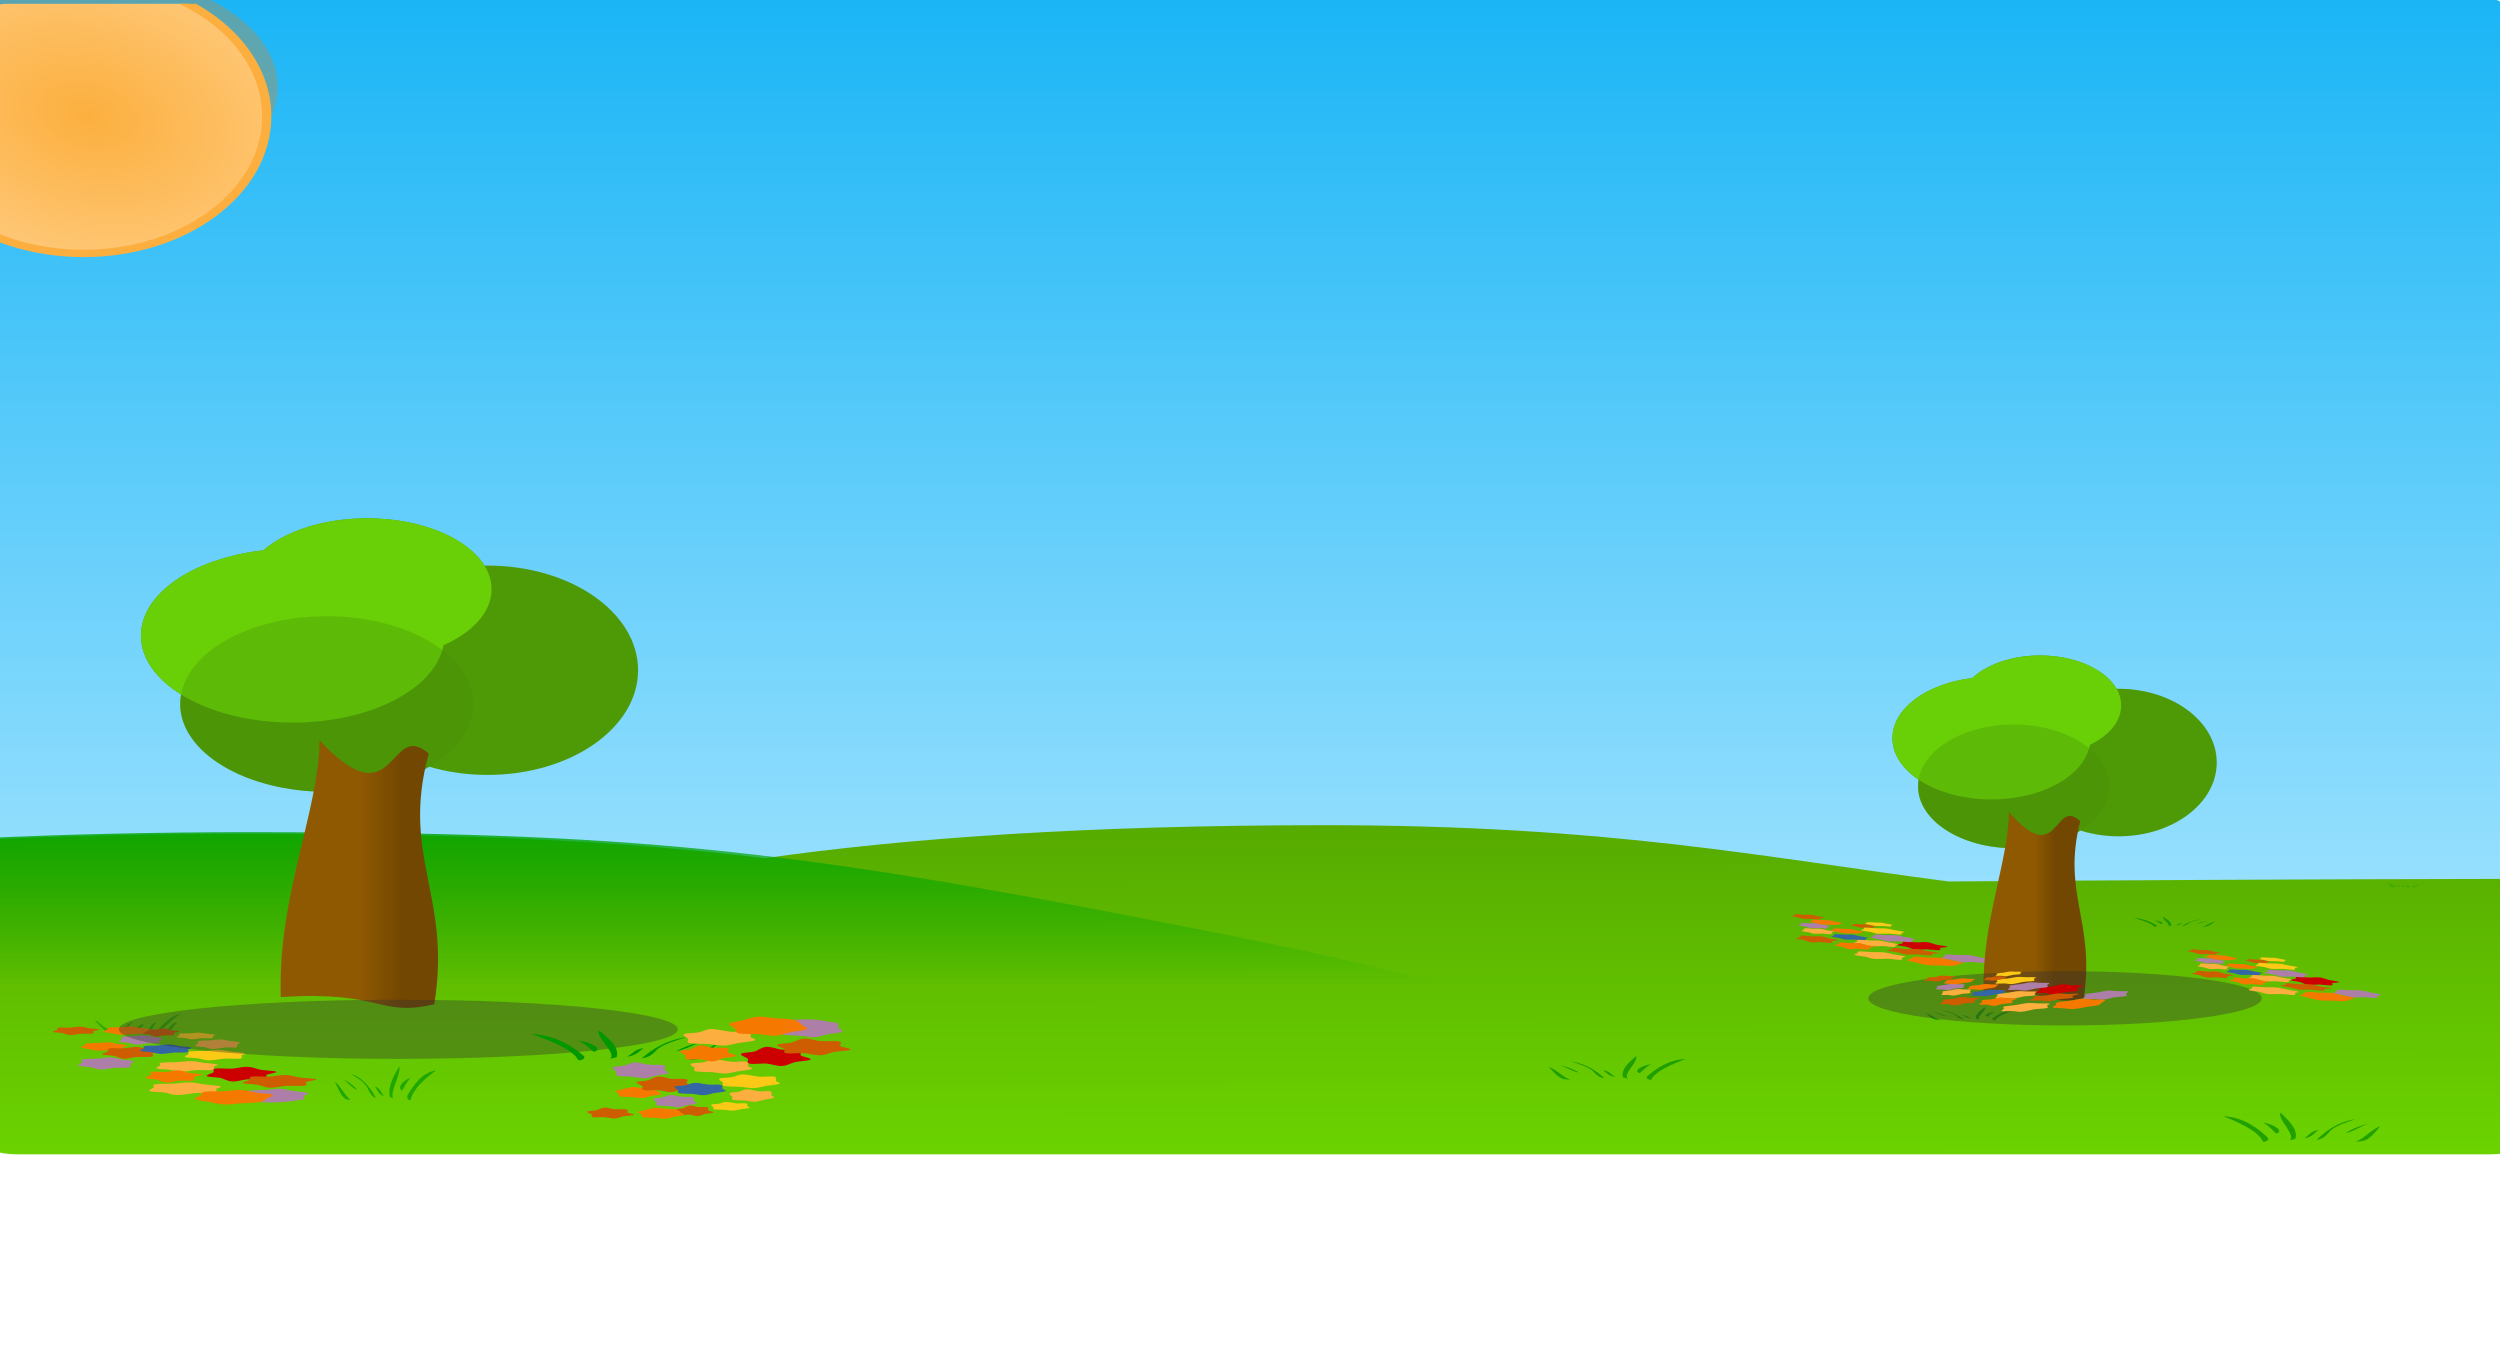 <?xml version="1.0" encoding="UTF-8" standalone="no"?>
<!-- Generator: Adobe Illustrator 15.1.0, SVG Export Plug-In . SVG Version: 6.00 Build 0)  -->

<svg
   xmlns:dc="http://purl.org/dc/elements/1.1/"
   xmlns:cc="http://creativecommons.org/ns#"
   xmlns:rdf="http://www.w3.org/1999/02/22-rdf-syntax-ns#"
   xmlns:svg="http://www.w3.org/2000/svg"
   xmlns="http://www.w3.org/2000/svg"
   xmlns:xlink="http://www.w3.org/1999/xlink"
   xmlns:sodipodi="http://sodipodi.sourceforge.net/DTD/sodipodi-0.dtd"
   xmlns:inkscape="http://www.inkscape.org/namespaces/inkscape"
   version="1.1"
   id="Layer_1"
   x="0px"
   y="0px"
   width="2293.224"
   height="1257.18"
   viewBox="-1055.698 -16.894 2293.224 1257.18"
   enable-background="new -1055.698 -16.894 4654.059 1703.753"
   xml:space="preserve"
   inkscape:version="0.48.2 r9819"
   sodipodi:docname="background3.svg"><defs
   id="defs3579">
	
	
	
	
	
	
	
	
	
	
	
	
	
	
	
	
	
	
	
		
	
</defs><sodipodi:namedview
   pagecolor="#ffffff"
   bordercolor="#666666"
   borderopacity="1"
   objecttolerance="10"
   gridtolerance="10"
   guidetolerance="10"
   inkscape:pageopacity="0"
   inkscape:pageshadow="2"
   inkscape:window-width="1058"
   inkscape:window-height="480"
   id="namedview3577"
   showgrid="false"
   fit-margin-top="0"
   fit-margin-left="-0.6"
   fit-margin-right="0"
   fit-margin-bottom="0"
   borderlayer="true"
   showborder="true"
   inkscape:zoom="1.36"
   inkscape:cx="589.90082"
   inkscape:cy="338.94398"
   inkscape:window-x="262"
   inkscape:window-y="192"
   inkscape:window-maximized="0"
   inkscape:current-layer="Layer_1" />
<filter
   width="1.382"
   id="imagebot_81"
   x="-0.191"
   height="2.26"
   y="-0.63"
   color-interpolation-filters="sRGB">
	<feGaussianBlur
   id="imagebot_144"
   stdDeviation="40.508" />
</filter>
<filter
   width="1.496"
   id="imagebot_117"
   x="-0.248"
   height="1.529"
   y="-0.264"
   color-interpolation-filters="sRGB">
	<feGaussianBlur
   id="imagebot_142"
   stdDeviation="57.905" />
</filter>
<g
   id="imagebot_120"
   transform="matrix(1.017,0,0,0.637,2542.443,4660.053)">
	
		<linearGradient
   id="imagebot_129_1_"
   gradientUnits="userSpaceOnUse"
   x1="4355.002"
   y1="1258.34"
   x2="4355.002"
   y2="1257.15"
   gradientTransform="matrix(2271.428,0,0,-1431.597,-9894486,1793817.6)">
		<stop
   offset="0"
   style="stop-color:#00ACF4"
   id="stop3291" />
		<stop
   offset="1"
   style="stop-color:#A6E5FF"
   id="stop3293" />
	</linearGradient>
	<path
   id="imagebot_129"
   d="m -3527.778,-7345.633 h 2229.352 c 11.619,0 21.039,8.034 21.039,17.943 v 1395.707 c 0,9.912 -9.42,17.945 -21.039,17.945 h -2229.352 c -11.619,0 -21.039,-8.034 -21.039,-17.945 v -1395.707 c 0,-9.91 9.42,-17.943 21.039,-17.943 z"
   style="fill:url(#imagebot_129_1_)"
   inkscape:connector-curvature="0" />
	
		<linearGradient
   id="imagebot_127_1_"
   gradientUnits="userSpaceOnUse"
   x1="4354.997"
   y1="1259.687"
   x2="4355.008"
   y2="1258.191"
   gradientTransform="matrix(2271.438,0,-11.765,-473.936,-9879714.9,590823.87)">
		<stop
   offset="0"
   style="stop-color:#55A800"
   id="stop3297" />
		<stop
   offset="1"
   style="stop-color:#74E400"
   id="stop3299" />
	</linearGradient>
	<path
   id="imagebot_127"
   d="m -2343.27,-6153.858 c -215.172,0 -378.755,18.854 -505.007,47.577 -140.362,-26.939 -271.093,-34.981 -468.962,-34.981 -83.303,0 -163.406,2.838 -236.951,8.294 l 11.071,445.978 c 0.097,3.921 9.582,7.07 21.238,7.07 h 2229.345 c 11.649,0 20.952,-3.149 20.855,-7.07 l -9.669,-389.505 c -167.727,0.511 -334.138,1.748 -499.029,3.7 -168.925,-35.176 -306.048,-81.061 -562.89,-81.061 z"
   style="fill:url(#imagebot_127_1_)"
   inkscape:connector-curvature="0" />
	<g
   id="g3302">
		<defs
   id="defs3304">
			<path
   id="SVGID_1_"
   d="m -3527.763,-7345.64 c -11.656,0 -21.063,5.752 -21.063,12.875 v 830.031 c 73.681,-9.908 153.852,-15.063 237.155,-15.063 343.817,0 484.306,44.118 822.845,235.719 342.856,194.045 775.268,461.424 -891.407,464.281 -60.104,0.104 -116.483,-9.398 -168.593,-25.938 v 150.969 c 0,7.123 9.406,12.844 21.063,12.844 h 2229.344 c 11.654,0 21.031,-5.721 21.031,-12.844 v -640 -67.406 -932.594 c 0,-7.123 -9.377,-12.875 -21.031,-12.875 h -2229.344 z"
   inkscape:connector-curvature="0" />
		</defs>
		<clipPath
   id="SVGID_2_">
			<use
   xlink:href="#SVGID_1_"
   overflow="visible"
   id="use3308"
   style="overflow:visible"
   x="0"
   y="0"
   width="4654.059"
   height="1703.753" />
		</clipPath>
		
			<linearGradient
   id="imagebot_124_1_"
   gradientUnits="userSpaceOnUse"
   x1="4357.562"
   y1="1264.47"
   x2="4357.56"
   y2="1263.456"
   gradientTransform="matrix(4654.059,0,0,-582.076,-20282638,729191.88)">
			<stop
   offset="0"
   style="stop-color:#007900"
   id="stop3311" />
			<stop
   offset="1"
   style="stop-color:#008400;stop-opacity:0"
   id="stop3313" />
		</linearGradient>
		
	</g>
	<g
   id="g3316"
   transform="matrix(1,0,0,0.551,0,-2552.504)">
		<defs
   id="defs3318">
			<path
   id="SVGID_3_"
   d="m -3527.764,-7345.64 c -11.655,0 -21.063,5.752 -21.063,12.875 v 830.031 169.969 640 c 0,7.123 9.407,12.844 21.063,12.844 h 2229.344 c 11.655,0 21.031,-5.721 21.031,-12.844 v -640 -67.406 -932.594 c 0,-7.123 -9.376,-12.875 -21.031,-12.875 h -2229.344 z"
   inkscape:connector-curvature="0" />
		</defs>
		<clipPath
   id="SVGID_4_">
			<use
   xlink:href="#SVGID_3_"
   overflow="visible"
   id="use3322"
   style="overflow:visible"
   x="0"
   y="0"
   width="4654.059"
   height="1703.753" />
		</clipPath>
		
			<linearGradient
   id="imagebot_121_1_"
   gradientUnits="userSpaceOnUse"
   x1="4353.604"
   y1="1261.83"
   x2="4353.604"
   y2="1261.128"
   gradientTransform="matrix(1775.284,0,0,-700.003,-7731942,876682.44)">
			<stop
   offset="0"
   style="stop-color:#00A400"
   id="stop3325" />
			<stop
   offset="1"
   style="stop-color:#00A400;stop-opacity:0"
   id="stop3327" />
		</linearGradient>
		<path
   id="imagebot_121"
   clip-path="url(#SVGID_4_)"
   d="m -2488.817,-6282.091 c 342.858,194.049 775.249,461.428 -891.428,464.289 -343.817,0.59 -565.514,-312.67 -565.713,-464.289 -0.19,-148.014 290.467,-235.713 634.283,-235.713 343.818,0 484.321,44.114 822.858,235.713 z"
   style="fill:url(#imagebot_121_1_)"
   inkscape:connector-curvature="0" />
	</g>
	<title
   id="title3330">background</title>
</g>
<g
   id="g3333"
   transform="matrix(1.008,0,0,0.637,2507.459,4660.053)">
		<defs
   id="defs3335">
			<path
   inkscape:connector-curvature="0"
   d="m -3527.778,-7345.634 h 2229.352 c 11.619,0 21.039,5.757 21.039,12.856 v 1000.001 c 0,7.102 -9.42,12.857 -21.039,12.857 h -2229.352 c -11.619,0 -21.039,-5.756 -21.039,-12.857 v -1000.001 c 0,-7.099 9.42,-12.856 21.039,-12.856 z"
   id="SVGID_5_" />
		</defs>
		<clipPath
   id="SVGID_6_">
			<use
   height="1703.753"
   width="4654.059"
   y="0"
   x="0"
   style="overflow:visible"
   id="use3339"
   overflow="visible"
   xlink:href="#SVGID_5_" />
		</clipPath>
		<g
   style="opacity:0.289;filter:url(#imagebot_117)"
   enable-background="new    "
   clip-path="url(#SVGID_6_)"
   id="imagebot_115">
			<path
   style="fill:#f57900"
   inkscape:connector-curvature="0"
   id="path3342"
   d="m -3282.145,-7216.926 c 0,91.607 -79.107,165.869 -176.689,165.867 -97.582,0 -176.687,-74.264 -176.685,-165.871 10e-4,-91.607 79.107,-165.869 176.689,-165.867 91.697,0 168.154,65.855 176.031,151.621" />
		</g>
	</g><g
   transform="matrix(0.42,0,0,0.271,5633.895,4021.4)"
   id="imagebot_103">
		<path
   style="fill:#4e9a06"
   inkscape:connector-curvature="0"
   d="m -15125.492,-13147.084 c -94.876,0 -178.408,43.144 -226.938,108.405 -152.313,26.533 -267.343,145.773 -267.343,288.75 0,76.828 33.229,146.793 87.594,199.219 -1.23,10.58 -1.877,21.339 -1.877,32.221 0,164.023 143.36,297.123 320.001,297.123 87.112,0 166.123,-32.382 223.844,-84.873 39.231,17.854 82.358,27.75 127.593,27.75 181.373,0 328.564,-158.747 328.564,-354.314 0,-195.564 -147.191,-354.28 -328.564,-354.28 -2.302,0 -4.615,0.04 -6.904,0.09 -37.271,-93.219 -137.834,-160.094 -255.97,-160.094 z"
   id="imagebot_114" />
		
			<linearGradient
   gradientTransform="matrix(0.546,0,0,-0.546,8743.693,1759.517)"
   y2="26361.221"
   x2="-40775.207"
   y1="26361.221"
   x1="-40705.039"
   gradientUnits="userSpaceOnUse"
   id="imagebot_112_1_">
			<stop
   id="stop3347"
   style="stop-color:#458905"
   offset="0" />
			<stop
   id="stop3349"
   style="stop-color:#4E9A06;stop-opacity:0"
   offset="1" />
		</linearGradient>
		<path
   inkscape:connector-curvature="0"
   style="fill:url(#imagebot_112_1_)"
   d="m -14534.055,-12632.789 c 0,195.668 -147.109,354.289 -328.575,354.289 -181.468,0 -328.575,-158.621 -328.575,-354.289 0,-195.67 147.107,-354.291 328.575,-354.291 181.466,0 328.575,158.621 328.575,354.291 z"
   id="imagebot_112" />
		
			<linearGradient
   gradientTransform="matrix(0.546,0,0,-0.546,8743.693,1759.517)"
   y2="26863.613"
   x2="-41502.273"
   y1="26863.613"
   x1="-41563.59"
   gradientUnits="userSpaceOnUse"
   id="imagebot_110_1_">
			<stop
   id="stop3353"
   style="stop-color:#69D007"
   offset="0" />
			<stop
   id="stop3355"
   style="stop-color:#4E9A06;stop-opacity:0"
   offset="1" />
		</linearGradient>
		<path
   inkscape:connector-curvature="0"
   style="fill:url(#imagebot_110_1_)"
   d="m -14854.055,-12907.076 c 0,132.55 -121.524,240.002 -271.431,240.002 -149.907,0 -271.43,-107.452 -271.43,-240.002 l 0,0 c 0,-132.549 121.523,-240.001 271.43,-240.001 149.907,0 271.431,107.452 271.431,240.001 z"
   id="imagebot_110" />
		
			<linearGradient
   gradientTransform="matrix(0.546,0,0,-0.546,8743.693,1759.517)"
   y2="26575.787"
   x2="-41894.457"
   y1="26575.787"
   x1="-42274.473"
   gradientUnits="userSpaceOnUse"
   id="imagebot_108_1_">
			<stop
   id="stop3359"
   style="stop-color:#69D007"
   offset="0" />
			<stop
   id="stop3361"
   style="stop-color:#4E9A06;stop-opacity:0"
   offset="1" />
		</linearGradient>
		<path
   inkscape:connector-curvature="0"
   style="fill:url(#imagebot_108_1_)"
   d="m -14956.915,-12749.933 c 0,162.53 -148.387,294.287 -331.431,294.287 -183.044,0 -331.43,-131.757 -331.43,-294.287 0,-162.53 148.386,-294.287 331.43,-294.287 183.044,0 331.431,131.757 331.431,294.287 z"
   id="imagebot_108" />
		
			<linearGradient
   gradientTransform="matrix(0.546,0,0,-0.546,8743.693,1759.517)"
   y2="26151.893"
   x2="-41620.742"
   y1="26151.893"
   x1="-42018.305"
   gradientUnits="userSpaceOnUse"
   id="imagebot_106_1_">
			<stop
   id="stop3365"
   style="stop-color:#458905"
   offset="0" />
			<stop
   id="stop3367"
   style="stop-color:#4E9A06;stop-opacity:0"
   offset="1" />
		</linearGradient>
		<path
   inkscape:connector-curvature="0"
   style="opacity:0.311;fill:url(#imagebot_106_1_)"
   d="m -14894.056,-12518.5 c 0,164.105 -143.269,297.142 -320,297.142 -176.731,0 -320.001,-133.036 -320.001,-297.142 0,-164.107 143.27,-297.144 320.001,-297.144 176.731,0 320,133.037 320,297.144 z"
   enable-background="new    "
   id="imagebot_106" />
		
			<linearGradient
   gradientTransform="matrix(187.8,0,0,-494.31,266476.16,834680.44)"
   y2="1712.735"
   x2="-1499.072"
   y1="1712.735"
   x1="-1499.572"
   gradientUnits="userSpaceOnUse"
   id="imagebot_104_1_">
			<stop
   id="stop3371"
   style="stop-color:#8F5902"
   offset="0" />
			<stop
   id="stop3373"
   style="stop-color:#724701"
   offset="1" />
		</linearGradient>
		<path
   inkscape:connector-curvature="0"
   style="fill:url(#imagebot_104_1_)"
   d="m -15229.591,-12395.276 c 167.687,278.803 150.513,-74.75 238.396,44.448 -61.62,349.514 50.508,480.833 12.12,848.526 -123.236,44.449 -110.104,-46.467 -335.368,-24.244 -7.072,-341.429 82.831,-626.292 84.852,-868.73 z"
   id="imagebot_104" />
	</g><path
   style="opacity:0.698;fill:#1e9e00"
   inkscape:connector-curvature="0"
   d="m -889.569,912.945 c -4.216,0.499 -5.269,1.649 -8.808,3.369 -4.606,2.951 -13.936,11.787 -12.887,13.232 1.391,2.6 13.112,-12.148 21.695,-16.601 z m -79.14,6.432 c 10.005,10.633 10.947,11.429 18.75,11.275 -1.657,-1.961 -6.414,-3.558 -9.753,-5.421 -3.556,-1.99 -5.491,-5.706 -8.996,-5.854 z m 35.167,0.39 c -11.387,6.944 -12.603,9.446 -10.685,10.229 3.508,0.758 2.742,-1.214 10.685,-10.229 z m 21.303,1.488 c -2.802,-0.267 -4.845,2.141 -5.959,4.109 -2.844,5.025 -2.876,4.299 -0.958,4.727 2.642,0.586 2.626,-4.54 6.918,-8.836 z m 18.855,-0.46 c -2.934,0.05 -4.461,2.084 -6.519,3.961 -2.067,3.583 -8.08,5.811 -3.839,5.945 4.218,0.137 7.136,-5.653 10.358,-9.906 z m -31.448,1.376 c -9.253,5.762 -11.231,7.53 -7.516,7.769 2.397,0.151 2.586,-1.256 5.321,-3.621 1.763,-1.527 3.96,-2.864 2.195,-4.148 z"
   enable-background="new    "
   id="imagebot_102" /><g
   transform="matrix(1.008,0,0,0.351,6696.115,2990.588)"
   id="imagebot_82">
		<path
   style="fill:#ad7fa8"
   inkscape:connector-curvature="0"
   d="m -7413.481,-5703.448 c 0.016,8.994 -13.403,16.293 -29.973,16.303 -16.568,0.01 -30.012,-7.277 -30.027,-16.271 0,-0.01 0,-0.02 0,-0.031 -0.016,-8.994 13.402,-16.291 29.971,-16.301 16.569,-0.01 30.014,7.277 30.029,16.271 0,0.01 0,0.019 0,0.029 z"
   id="imagebot_101" />
		<path
   style="fill:#ce5c00"
   inkscape:connector-curvature="0"
   d="m -7532.532,-5862.876 c -1.719,1.156 -5.959,0.098 -8.366,0.48 -2.487,0.395 -5.171,3.605 -7.69,3.137 -2.439,-0.455 -3.999,-4.031 -5.78,-5.154 -1.841,-1.16 -5.577,-0.928 -6.379,-2.484 -0.775,-1.508 2.538,-3.949 3.204,-5.475 0.688,-1.576 -1.084,-4.23 0.771,-5.355 1.794,-1.088 5.755,0.426 8.131,0 2.455,-0.434 5.074,-3.049 7.613,-2.662 2.458,0.375 4.079,3.057 5.881,4.135 1.861,1.115 6.874,1.443 7.727,2.961 0.824,1.469 -4.221,3.188 -4.729,4.73 -0.527,1.593 1.393,4.486 -0.383,5.683 z"
   id="imagebot_100" />
		<path
   style="fill:#f57900"
   inkscape:connector-curvature="0"
   d="m -7581.347,-5826.319 c -2.155,1.18 -6.271,1.393 -9.333,1.807 -3.061,0.414 -7.542,2.395 -10.556,1.91 -3.014,-0.482 -5.759,-2.867 -7.953,-4.004 -2.195,-1.137 -6.178,-2.289 -7.106,-3.846 -0.929,-1.555 2.057,-3.949 2.786,-5.484 0.729,-1.535 -0.111,-4.535 2.136,-5.643 2.248,-1.105 7.788,-0.426 10.711,-0.92 2.922,-0.496 5.753,-2.213 8.791,-1.811 3.038,0.402 5.769,2.818 7.953,4.004 2.184,1.186 7.91,1.77 8.9,3.285 0.991,1.516 -2.092,4.014 -2.91,5.527 -0.817,1.515 -1.262,3.997 -3.419,5.175 z"
   id="imagebot_99" />
		<path
   style="fill:#fcc916"
   inkscape:connector-curvature="0"
   d="m -7497.3,-5855.146 c -1.712,0.918 -6.621,-0.451 -8.984,0.037 -2.364,0.49 -7.219,3.115 -9.809,2.813 -2.591,-0.305 -3.897,-2.717 -6.074,-3.477 -2.178,-0.76 -6.039,-0.656 -7.052,-1.791 -1.013,-1.137 1.337,-3.791 1.945,-4.975 0.608,-1.182 -1.159,-3.342 0.533,-4.32 1.692,-0.978 6.829,-0.781 9.349,-1.105 2.519,-0.326 5.351,-1.885 7.987,-1.684 2.636,0.201 5.213,2.158 7.403,2.873 2.19,0.715 6.379,1.506 7.543,2.631 1.164,1.125 -1.746,2.418 -2.035,3.643 -0.289,1.227 0.906,4.438 -0.806,5.355 z"
   id="imagebot_98" />
		<path
   style="fill:#ad7fa8"
   inkscape:connector-curvature="0"
   d="m -7545.958,-5842.472 c -1.922,1.342 -7.361,-0.039 -10.083,0.637 -2.722,0.674 -7.454,3.92 -10.394,3.537 -2.94,-0.383 -4.627,-3.645 -7.03,-4.752 -2.404,-1.109 -7.088,-1.252 -8.197,-2.898 -1.109,-1.646 1.763,-4.971 2.376,-6.693 0.613,-1.722 -1.269,-4.789 0.64,-6.184 1.908,-1.396 7.505,-1.064 10.338,-1.592 2.833,-0.529 6.149,-2.818 9.118,-2.529 2.97,0.291 5.547,3.145 7.962,4.213 2.415,1.068 7.325,2.012 8.541,3.65 1.216,1.638 -2.05,3.74 -2.439,5.502 -0.389,1.762 1.091,5.768 -0.832,7.109 z"
   id="imagebot_97" />
		<path
   style="fill:#ce5c00"
   inkscape:connector-curvature="0"
   d="m -7552.063,-5806.747 c -2.744,1.703 -9.515,0.146 -13.357,0.709 -3.97,0.58 -8.255,5.305 -12.276,4.615 -3.895,-0.67 -6.385,-5.932 -9.229,-7.584 -2.938,-1.709 -8.902,-1.367 -10.183,-3.658 -1.238,-2.217 4.052,-5.811 5.114,-8.055 1.098,-2.32 -1.729,-6.225 1.23,-7.879 2.865,-1.6 9.188,0.625 12.98,0.01 3.919,-0.641 8.102,-4.486 12.154,-3.916 3.924,0.551 6.512,4.496 9.388,6.084 2.972,1.639 10.975,2.121 12.335,4.355 1.316,2.16 -6.737,4.691 -7.549,6.961 -0.836,2.344 2.228,6.602 -0.607,8.362 z"
   id="imagebot_96" />
		<path
   style="fill:#3465a4"
   inkscape:connector-curvature="0"
   d="m -7520.177,-5818.187 c -2.27,1.342 -8.691,-0.039 -11.904,0.637 -3.214,0.676 -8.801,3.92 -12.271,3.537 -3.471,-0.381 -5.463,-3.643 -8.301,-4.752 -2.838,-1.107 -8.368,-1.252 -9.678,-2.898 -1.31,-1.646 2.081,-4.971 2.806,-6.693 0.725,-1.722 -1.498,-4.787 0.755,-6.184 2.253,-1.397 8.86,-1.064 12.205,-1.592 3.345,-0.528 7.26,-2.818 10.766,-2.527 3.506,0.289 6.549,3.143 9.4,4.211 2.85,1.068 8.648,2.012 10.083,3.65 1.436,1.639 -2.421,3.74 -2.88,5.502 -0.46,1.762 1.289,5.77 -0.981,7.109 z"
   id="imagebot_95" />
		<path
   style="fill:#fcaf3e"
   inkscape:connector-curvature="0"
   d="m -7496.985,-5771.915 c -2.718,1.482 -10.509,-0.73 -14.26,0.061 -3.752,0.791 -11.456,5.035 -15.567,4.543 -4.11,-0.49 -6.185,-4.389 -9.64,-5.617 -3.455,-1.228 -9.584,-1.063 -11.191,-2.896 -1.606,-1.834 2.121,-6.125 3.087,-8.035 0.966,-1.91 -1.839,-5.402 0.847,-6.984 2.686,-1.582 10.838,-1.262 14.836,-1.787 3.998,-0.525 8.493,-3.045 12.678,-2.719 4.186,0.326 8.273,3.488 11.75,4.643 3.476,1.154 10.123,2.436 11.971,4.252 1.847,1.818 -2.771,3.906 -3.23,5.887 -0.459,1.981 1.435,7.17 -1.281,8.652 z"
   id="imagebot_94" />
		<path
   style="fill:#cc0000"
   inkscape:connector-curvature="0"
   d="m -7448.613,-5748.694 c -3.257,2.092 -11.292,0.178 -15.853,0.869 -4.711,0.715 -9.796,6.52 -14.57,5.672 -4.621,-0.822 -7.576,-7.289 -10.951,-9.32 -3.486,-2.1 -10.566,-1.678 -12.085,-4.494 -1.47,-2.725 4.809,-7.141 6.069,-9.898 1.303,-2.85 -2.052,-7.648 1.461,-9.68 3.399,-1.969 10.902,0.766 15.404,0.01 4.651,-0.787 9.615,-5.514 14.426,-4.813 4.656,0.676 7.728,5.525 11.141,7.475 3.526,2.016 13.025,2.609 14.639,5.354 1.563,2.654 -7.995,5.764 -8.958,8.553 -0.996,2.879 2.641,8.112 -0.723,10.276 z"
   id="imagebot_93" />
		<path
   style="fill:#fcaf3e"
   inkscape:connector-curvature="0"
   d="m -7494.948,-5712.026 c -3.168,1.746 -12.251,-0.861 -16.625,0.07 -4.373,0.932 -13.355,5.93 -18.147,5.352 -4.793,-0.578 -7.21,-5.17 -11.238,-6.617 -4.028,-1.447 -11.174,-1.25 -13.047,-3.41 -1.874,-2.16 2.472,-7.217 3.599,-9.465 1.125,-2.25 -2.145,-6.365 0.986,-8.227 3.131,-1.863 12.636,-1.486 17.297,-2.105 4.66,-0.619 9.9,-3.586 14.779,-3.201 4.879,0.383 9.646,4.107 13.698,5.467 4.052,1.36 11.802,2.869 13.956,5.01 2.153,2.141 -3.231,4.6 -3.767,6.934 -0.535,2.33 1.677,8.446 -1.491,10.192 z"
   id="imagebot_92" />
		<path
   style="fill:#ad7fa8"
   inkscape:connector-curvature="0"
   d="m -7415.093,-5694.173 c -3,1.883 -11.487,-0.057 -15.734,0.893 -4.247,0.95 -11.631,5.508 -16.218,4.971 -4.587,-0.539 -7.22,-5.119 -10.971,-6.678 -3.751,-1.557 -11.06,-1.758 -12.791,-4.07 -1.731,-2.312 2.75,-6.982 3.708,-9.402 0.957,-2.422 -1.979,-6.727 0.998,-8.688 2.977,-1.961 11.71,-1.496 16.131,-2.236 4.42,-0.742 9.596,-3.959 14.229,-3.551 4.635,0.408 8.656,4.416 12.424,5.916 3.768,1.5 11.431,2.824 13.327,5.127 1.897,2.303 -3.199,5.256 -3.807,7.73 -0.608,2.474 1.704,8.103 -1.296,9.988 z"
   id="imagebot_91" />
		<path
   style="fill:#f57900"
   inkscape:connector-curvature="0"
   d="m -7453.076,-5688.458 c -3.671,2.066 -10.683,2.441 -15.896,3.166 -5.213,0.723 -12.846,4.195 -17.979,3.348 -5.133,-0.847 -9.808,-5.025 -13.546,-7.016 -3.737,-1.99 -10.521,-4.014 -12.103,-6.738 -1.582,-2.724 3.503,-6.922 4.744,-9.611 1.241,-2.689 -0.189,-7.945 3.639,-9.883 3.829,-1.939 13.266,-0.748 18.242,-1.615 4.976,-0.867 9.797,-3.875 14.973,-3.172 5.175,0.705 9.825,4.939 13.546,7.018 3.721,2.076 13.472,3.1 15.158,5.756 1.686,2.656 -3.563,7.031 -4.956,9.684 -1.392,2.649 -2.15,6.999 -5.822,9.063 z"
   id="imagebot_90" />
		<path
   style="fill:#fcc916"
   inkscape:connector-curvature="0"
   d="m -7471.698,-5801.796 c -2.683,1.443 -10.375,-0.713 -14.078,0.057 -3.703,0.771 -11.31,4.908 -15.368,4.43 -4.059,-0.48 -6.105,-4.279 -9.517,-5.477 -3.412,-1.198 -9.462,-1.033 -11.049,-2.82 -1.586,-1.789 2.094,-5.971 3.047,-7.832 0.954,-1.861 -1.814,-5.266 0.836,-6.807 2.651,-1.541 10.7,-1.23 14.647,-1.742 3.947,-0.512 8.384,-2.967 12.516,-2.648 4.132,0.316 8.168,3.398 11.6,4.523 3.433,1.125 9.994,2.373 11.818,4.145 1.823,1.771 -2.735,3.807 -3.189,5.736 -0.454,1.929 1.419,6.99 -1.263,8.435 z"
   id="imagebot_89" />
		<path
   style="fill:#ce5c00"
   inkscape:connector-curvature="0"
   d="m -7606.114,-5867.286 c -2.195,1.197 -7.611,0.104 -10.685,0.498 -3.175,0.408 -6.603,3.727 -9.819,3.242 -3.115,-0.471 -5.106,-4.166 -7.381,-5.328 -2.35,-1.199 -7.122,-0.959 -8.145,-2.568 -0.991,-1.559 3.24,-4.082 4.09,-5.66 0.879,-1.629 -1.383,-4.371 0.984,-5.533 2.291,-1.125 7.348,0.438 10.383,0 3.135,-0.449 6.479,-3.152 9.722,-2.752 3.139,0.387 5.208,3.16 7.509,4.273 2.377,1.152 8.777,1.492 9.866,3.061 1.053,1.518 -5.39,3.295 -6.038,4.891 -0.671,1.645 1.78,4.636 -0.486,5.872 z"
   id="imagebot_88" />
		<path
   style="fill:#ce5c00"
   inkscape:connector-curvature="0"
   d="m -7412.738,-5731.403 c -3.439,1.82 -11.927,0.156 -16.743,0.758 -4.977,0.621 -10.348,5.67 -15.391,4.932 -4.881,-0.715 -8.002,-6.338 -11.566,-8.105 -3.683,-1.824 -11.16,-1.459 -12.764,-3.906 -1.553,-2.371 5.078,-6.211 6.41,-8.609 1.376,-2.479 -2.167,-6.65 1.542,-8.418 3.591,-1.713 11.517,0.666 16.271,0 4.913,-0.684 10.155,-4.793 15.235,-4.186 4.919,0.59 8.163,4.807 11.768,6.502 3.725,1.752 13.757,2.27 15.462,4.654 1.65,2.311 -8.445,5.014 -9.462,7.439 -1.05,2.503 2.791,7.054 -0.762,8.935 z"
   id="imagebot_87" />
		<path
   style="fill:#f57900"
   inkscape:connector-curvature="0"
   d="m -7514.465,-5744.728 c -2.634,1.742 -9.134,0.148 -12.822,0.725 -3.811,0.596 -7.924,5.428 -11.786,4.721 -3.737,-0.684 -6.128,-6.066 -8.857,-7.758 -2.82,-1.748 -8.547,-1.396 -9.775,-3.74 -1.189,-2.268 3.889,-5.943 4.909,-8.24 1.054,-2.371 -1.659,-6.365 1.181,-8.059 2.75,-1.637 8.819,0.639 12.461,0.01 3.763,-0.654 7.777,-4.588 11.669,-4.006 3.767,0.563 6.251,4.6 9.012,6.223 2.853,1.678 10.535,2.172 11.841,4.455 1.264,2.211 -6.468,4.799 -7.246,7.121 -0.807,2.396 2.135,6.752 -0.587,8.552 z"
   id="imagebot_86" />
		<path
   style="fill:#ad7fa8"
   inkscape:connector-curvature="0"
   d="m -7572.704,-5778.687 c -2.479,1.729 -9.49,-0.053 -12.999,0.818 -3.509,0.871 -9.608,5.055 -13.398,4.561 -3.789,-0.492 -5.964,-4.697 -9.063,-6.125 -3.1,-1.43 -9.137,-1.613 -10.567,-3.736 -1.43,-2.123 2.272,-6.408 3.063,-8.629 0.791,-2.221 -1.635,-6.174 0.824,-7.973 2.46,-1.799 9.675,-1.373 13.327,-2.053 3.651,-0.68 7.927,-3.633 11.755,-3.258 3.828,0.375 7.151,4.053 10.264,5.43 3.113,1.377 9.443,2.592 11.011,4.705 1.568,2.113 -2.644,4.822 -3.146,7.094 -0.502,2.272 1.407,7.436 -1.071,9.166 z"
   id="imagebot_85" />
		<path
   style="fill:#f57900"
   inkscape:connector-curvature="0"
   d="m -7560.632,-5867.747 c -2.156,1.178 -6.272,1.393 -9.334,1.807 -3.061,0.412 -7.542,2.395 -10.556,1.91 -3.013,-0.484 -5.759,-2.869 -7.953,-4.004 -2.194,-1.137 -6.178,-2.291 -7.106,-3.846 -0.928,-1.555 2.057,-3.951 2.786,-5.486 0.729,-1.535 -0.111,-4.533 2.136,-5.641 2.248,-1.107 7.789,-0.426 10.711,-0.922 2.922,-0.494 5.753,-2.211 8.791,-1.811 3.039,0.402 5.77,2.82 7.953,4.006 2.186,1.186 7.91,1.77 8.9,3.285 0.991,1.516 -2.092,4.014 -2.91,5.525 -0.817,1.515 -1.263,3.997 -3.418,5.177 z"
   id="imagebot_84" />
		<path
   style="fill:#fcaf3e"
   inkscape:connector-curvature="0"
   d="m -7475.445,-5831.013 c -1.981,1.322 -7.665,-0.652 -10.401,0.053 -2.736,0.705 -8.355,4.492 -11.354,4.055 -2.998,-0.439 -4.511,-3.918 -7.031,-5.014 -2.52,-1.096 -6.991,-0.945 -8.163,-2.582 -1.172,-1.637 1.547,-5.467 2.252,-7.17 0.704,-1.705 -1.342,-4.82 0.617,-6.23 1.959,-1.412 7.905,-1.127 10.822,-1.596 2.916,-0.469 6.194,-2.715 9.247,-2.426 3.052,0.291 6.034,3.113 8.57,4.143 2.535,1.029 7.384,2.172 8.731,3.795 1.348,1.621 -2.021,3.484 -2.356,5.25 -0.336,1.767 1.048,6.398 -0.934,7.722 z"
   id="imagebot_83" />
	</g><g
   style="opacity:0.364;filter:url(#imagebot_81)"
   enable-background="new    "
   id="imagebot_80"
   transform="matrix(1.008,0,0,0.351,2521.1,3016.451)">
		<path
   style="fill:#323232"
   inkscape:connector-curvature="0"
   id="path3398"
   d="m -2931.674,-5952.093 c 0.278,42.605 -113.344,77.211 -253.782,77.297 -140.438,0.084 -254.511,-34.387 -254.789,-76.99 0,-0.102 0,-0.205 0,-0.307 -0.278,-42.604 113.344,-77.211 253.781,-77.295 140.437,-0.084 254.512,34.385 254.79,76.99 0,0.102 0,0.204 0,0.305 z" />
	</g><g
   id="g3400"
   transform="matrix(1.008,0,0,0.803,2507.459,5885.109)">
		<defs
   id="defs3402">
			<path
   inkscape:connector-curvature="0"
   d="m -3527.778,-7345.634 h 2229.352 c 11.619,0 21.039,5.757 21.039,12.856 v 1000.001 c 0,7.102 -9.42,12.857 -21.039,12.857 h -2229.352 c -11.619,0 -21.039,-5.756 -21.039,-12.857 v -1000.001 c 0,-7.099 9.42,-12.856 21.039,-12.856 z"
   id="SVGID_7_" />
		</defs>
		<clipPath
   id="SVGID_8_">
			<use
   height="1703.753"
   width="4654.059"
   y="0"
   x="0"
   style="overflow:visible"
   id="use3406"
   overflow="visible"
   xlink:href="#SVGID_7_" />
		</clipPath>
		
			<radialGradient
   gradientUnits="userSpaceOnUse"
   gradientTransform="matrix(0.827,0.421,0.331,-0.65,4396.585,-105.54)"
   r="284.2"
   cy="3806.623"
   cx="-11016.883"
   id="imagebot_77_1_">
			<stop
   id="stop3409"
   style="stop-color:#FCAF3E"
   offset="0" />
			<stop
   id="stop3411"
   style="stop-color:#FFCE86"
   offset="1" />
		</radialGradient>
		
			<path
   inkscape:connector-curvature="0"
   style="fill:url(#imagebot_77_1_);stroke:#fcaf3e;stroke-width:8.399;stroke-linecap:round;stroke-linejoin:round"
   d="m -3292.145,-7216.926 c 0,86.423 -74.628,156.482 -166.688,156.482 -92.059,0 -166.688,-70.06 -166.688,-156.482 l 0,0 c 0,-86.422 74.629,-156.481 166.688,-156.481 92.061,0 166.688,70.059 166.688,156.481 l 0,0 z"
   clip-path="url(#SVGID_8_)"
   id="imagebot_77" />
	</g><g
   style="opacity:0.698"
   transform="matrix(-0.212,0,0,0.195,6373.76,3245.099)"
   id="imagebot_63">
		<path
   style="fill:#009800"
   inkscape:connector-curvature="0"
   d="m 33268.648,-11552.62 c -12.957,-57.302 -65.422,-104.149 -110.758,-139.778 58.285,5.962 98.621,69.924 124.039,117.935 2.571,8.974 -2.445,22.193 -13.281,21.843 z"
   id="imagebot_70" />
		<path
   style="fill:#009800"
   inkscape:connector-curvature="0"
   d="m 33343.227,-11561.297 c 16.926,-30.074 -35.477,-114.771 -26.254,-150.66 29.289,54.481 47.238,92.354 42.016,140.913 -3.419,5.674 -10.505,6.566 -15.762,9.747 z"
   id="imagebot_69" />
		<path
   style="fill:#009800"
   inkscape:connector-curvature="0"
   d="m 33417.742,-11563.663 c 25.246,-47.252 55.258,-94.922 108.535,-113.317 -29.527,20.457 -63.098,41.022 -76.16,76.459 -6.844,14.832 -14.691,32.875 -32.375,36.858 z"
   id="imagebot_68" />
		<path
   style="fill:#009800"
   inkscape:connector-curvature="0"
   d="m 33526.516,-11554.706 c 20.262,-9.157 40.629,-61.065 69.027,-84.928 -31.305,78.414 -42.605,86.367 -69.027,84.928 z"
   id="imagebot_67" />
		<path
   style="fill:#009800"
   inkscape:connector-curvature="0"
   d="m 33383.453,-11572.234 c 12.684,-15.092 17.68,-39.51 39.273,-44.825 -11.71,15.825 -17.507,39.779 -39.273,44.825 z"
   id="imagebot_66" />
		<path
   style="fill:#009800"
   inkscape:connector-curvature="0"
   d="m 33304.656,-11597.541 c -10.246,-21.32 -21.086,-42.658 -36.164,-61.044 42.016,18.972 55.649,50.3 36.164,61.044 z"
   id="imagebot_65" />
		<path
   style="fill:#009800"
   inkscape:connector-curvature="0"
   d="m 33498.047,-11600.915 c 18.25,-21.313 39.84,-40.696 65.961,-51.726 -22.996,11.947 -42.082,44.871 -65.961,51.726 z"
   id="imagebot_64" />
	</g><g
   style="opacity:0.698"
   transform="matrix(-0.287,0,0,0.137,7532.084,3322.633)"
   id="imagebot_55">
		<path
   style="fill:#008c00"
   inkscape:connector-curvature="0"
   d="m 24645.352,-17146.012 c -12.955,-57.301 -65.414,-104.15 -110.756,-139.779 58.289,5.963 98.625,69.924 124.041,117.934 2.574,8.976 -2.446,22.199 -13.285,21.845 z"
   id="imagebot_62" />
		<path
   style="fill:#008c00"
   inkscape:connector-curvature="0"
   d="m 24719.936,-17154.689 c 16.92,-30.074 -35.482,-114.77 -26.258,-150.662 29.289,54.484 47.242,92.359 42.018,140.916 -3.421,5.673 -10.503,6.566 -15.76,9.746 z"
   id="imagebot_61" />
		<path
   style="fill:#008c00"
   inkscape:connector-curvature="0"
   d="m 24794.447,-17157.055 c 25.248,-47.25 55.256,-94.92 108.539,-113.318 -29.527,20.459 -63.098,41.023 -76.158,76.463 -6.846,14.83 -14.699,32.873 -32.381,36.855 z"
   id="imagebot_60" />
		<path
   style="fill:#008c00"
   inkscape:connector-curvature="0"
   d="m 24903.221,-17148.098 c 20.264,-9.156 40.633,-61.068 69.029,-84.93 -31.307,78.419 -42.604,86.372 -69.029,84.93 z"
   id="imagebot_59" />
		<path
   style="fill:#008c00"
   inkscape:connector-curvature="0"
   d="m 24760.164,-17165.627 c 12.676,-15.09 17.678,-39.512 39.268,-44.826 -11.711,15.828 -17.508,39.781 -39.268,44.826 z"
   id="imagebot_58" />
		<path
   style="fill:#008c00"
   inkscape:connector-curvature="0"
   d="m 24681.365,-17190.932 c -10.252,-21.322 -21.088,-42.66 -36.164,-61.047 42.016,18.971 55.645,50.303 36.164,61.047 z"
   id="imagebot_57" />
		<path
   style="fill:#008c00"
   inkscape:connector-curvature="0"
   d="m 24874.752,-17194.305 c 18.252,-21.318 39.844,-40.699 65.961,-51.727 -22.992,11.946 -42.078,44.87 -65.961,51.727 z"
   id="imagebot_56" />
	</g><g
   style="opacity:0.698"
   transform="matrix(0.329,0,0,0.168,8061.652,3324.875)"
   id="imagebot_47">
		<path
   style="fill:#008c00"
   inkscape:connector-curvature="0"
   d="m -21402.314,-13656.999 c -12.959,-57.301 -65.418,-104.147 -110.756,-139.776 58.283,5.964 98.619,69.923 124.037,117.933 2.572,8.977 -2.446,22.196 -13.281,21.843 z"
   id="imagebot_54" />
		<path
   style="fill:#008c00"
   inkscape:connector-curvature="0"
   d="m -21327.738,-13665.676 c 16.924,-30.071 -35.477,-114.768 -26.254,-150.66 29.293,54.485 47.24,92.359 42.016,140.914 -3.419,5.675 -10.503,6.569 -15.762,9.746 z"
   id="imagebot_53" />
		<path
   style="fill:#008c00"
   inkscape:connector-curvature="0"
   d="m -21253.223,-13668.039 c 25.248,-47.253 55.258,-94.922 108.539,-113.319 -29.529,20.46 -63.098,41.025 -76.16,76.459 -6.844,14.83 -14.695,32.878 -32.379,36.86 z"
   id="imagebot_52" />
		<path
   style="fill:#008c00"
   inkscape:connector-curvature="0"
   d="m -21144.451,-13659.082 c 20.264,-9.16 40.635,-61.067 69.031,-84.928 -31.307,78.411 -42.603,86.368 -69.031,84.928 z"
   id="imagebot_51" />
		<path
   style="fill:#008c00"
   inkscape:connector-curvature="0"
   d="m -21287.51,-13676.609 c 12.682,-15.091 17.684,-39.513 39.271,-44.825 -11.71,15.823 -17.507,39.777 -39.271,44.825 z"
   id="imagebot_50" />
		<path
   style="fill:#008c00"
   inkscape:connector-curvature="0"
   d="m -21366.305,-13701.914 c -10.25,-21.326 -21.088,-42.661 -36.166,-61.047 42.018,18.972 55.647,50.301 36.166,61.047 z"
   id="imagebot_49" />
		<path
   style="fill:#008c00"
   inkscape:connector-curvature="0"
   d="m -21172.918,-13705.29 c 18.254,-21.314 39.848,-40.696 65.961,-51.724 -22.992,11.943 -42.08,44.866 -65.961,51.724 z"
   id="imagebot_48" />
	</g><g
   style="opacity:0.698"
   transform="matrix(-0.194,0,0,0.075,7847.755,3379.699)"
   id="imagebot_39">
		<path
   style="fill:#008c00"
   inkscape:connector-curvature="0"
   d="m 36460.266,-32809.813 c -12.953,-57.297 -65.422,-104.148 -110.754,-139.773 58.281,5.961 98.617,69.922 124.035,117.93 2.574,8.976 -2.442,22.199 -13.281,21.843 z"
   id="imagebot_46" />
		<path
   style="fill:#008c00"
   inkscape:connector-curvature="0"
   d="m 36534.844,-32818.488 c 16.926,-30.078 -35.48,-114.773 -26.254,-150.656 29.289,54.48 47.246,92.355 42.016,140.906 -3.422,5.675 -10.501,6.574 -15.762,9.75 z"
   id="imagebot_45" />
		<path
   style="fill:#008c00"
   inkscape:connector-curvature="0"
   d="m 36609.359,-32820.852 c 25.246,-47.254 55.258,-94.926 108.535,-113.324 -29.523,20.461 -63.094,41.023 -76.152,76.461 -6.851,14.828 -14.699,32.879 -32.383,36.863 z"
   id="imagebot_44" />
		<path
   style="fill:#008c00"
   inkscape:connector-curvature="0"
   d="m 36718.129,-32811.895 c 20.262,-9.16 40.633,-61.066 69.031,-84.926 -31.305,78.415 -42.601,86.368 -69.031,84.926 z"
   id="imagebot_43" />
		<path
   style="fill:#008c00"
   inkscape:connector-curvature="0"
   d="m 36575.074,-32829.426 c 12.676,-15.086 17.68,-39.512 39.266,-44.824 -11.711,15.824 -17.504,39.781 -39.266,44.824 z"
   id="imagebot_42" />
		<path
   style="fill:#008c00"
   inkscape:connector-curvature="0"
   d="m 36496.273,-32854.727 c -10.246,-21.32 -21.086,-42.66 -36.164,-61.051 42.016,18.973 55.649,50.301 36.164,61.051 z"
   id="imagebot_41" />
		<path
   style="fill:#008c00"
   inkscape:connector-curvature="0"
   d="m 36689.664,-32858.105 c 18.258,-21.313 39.844,-40.695 65.957,-51.727 -22.992,11.941 -42.074,44.867 -65.957,51.727 z"
   id="imagebot_40" />
	</g><g
   style="opacity:0.698"
   transform="matrix(0.17,0,0,0.057,7944.884,3315.249)"
   id="imagebot_31">
		<path
   style="fill:#008c00"
   inkscape:connector-curvature="0"
   d="m -41320.609,-43544.043 c -12.957,-57.305 -65.418,-104.148 -110.758,-139.777 58.289,5.961 98.621,69.918 124.043,117.938 2.57,8.976 -2.449,22.187 -13.285,21.839 z"
   id="imagebot_38" />
		<path
   style="fill:#008c00"
   inkscape:connector-curvature="0"
   d="m -41246.031,-43552.719 c 16.922,-30.078 -35.477,-114.766 -26.254,-150.656 29.293,54.48 47.242,92.348 42.016,140.914 -3.415,5.672 -10.501,6.559 -15.762,9.742 z"
   id="imagebot_37" />
		<path
   style="fill:#008c00"
   inkscape:connector-curvature="0"
   d="m -41171.52,-43555.09 c 25.246,-47.25 55.258,-94.918 108.543,-113.316 -29.535,20.469 -63.098,41.027 -76.156,76.469 -6.851,14.828 -14.699,32.874 -32.387,36.847 z"
   id="imagebot_36" />
		<path
   style="fill:#008c00"
   inkscape:connector-curvature="0"
   d="m -41062.742,-43546.125 c 20.262,-9.168 40.633,-61.074 69.027,-84.926 -31.305,78.403 -42.601,86.363 -69.027,84.926 z"
   id="imagebot_35" />
		<path
   style="fill:#008c00"
   inkscape:connector-curvature="0"
   d="m -41205.805,-43563.656 c 12.68,-15.094 17.68,-39.508 39.27,-44.824 -11.711,15.824 -17.504,39.785 -39.27,44.824 z"
   id="imagebot_34" />
		<path
   style="fill:#008c00"
   inkscape:connector-curvature="0"
   d="m -41284.602,-43588.957 c -10.246,-21.328 -21.082,-42.668 -36.164,-61.051 42.02,18.969 55.649,50.301 36.164,61.051 z"
   id="imagebot_33" />
		<path
   style="fill:#008c00"
   inkscape:connector-curvature="0"
   d="m -41091.211,-43592.332 c 18.254,-21.316 39.848,-40.695 65.961,-51.73 -22.992,11.945 -42.078,44.871 -65.961,51.73 z"
   id="imagebot_32" />
	</g><g
   transform="matrix(0.389,0,0,0.173,6502.875,3249.908)"
   id="imagebot_23">
		<path
   style="fill:#009800"
   inkscape:connector-curvature="0"
   d="m -18066.758,-13261.15 c -12.957,-57.301 -65.418,-104.146 -110.756,-139.778 58.285,5.965 98.621,69.927 124.039,117.935 2.573,8.975 -2.447,22.199 -13.283,21.843 z"
   id="imagebot_30" />
		<path
   style="fill:#009800"
   inkscape:connector-curvature="0"
   d="m -17992.178,-13269.825 c 16.924,-30.075 -35.479,-114.768 -26.256,-150.66 29.291,54.482 47.242,92.356 42.016,140.915 -3.418,5.671 -10.498,6.566 -15.76,9.745 z"
   id="imagebot_29" />
		<path
   style="fill:#009800"
   inkscape:connector-curvature="0"
   d="m -17917.666,-13272.191 c 25.248,-47.25 55.258,-94.921 108.539,-113.317 -29.529,20.461 -63.096,41.025 -76.156,76.462 -6.846,14.828 -14.697,32.872 -32.383,36.855 z"
   id="imagebot_28" />
		<path
   style="fill:#009800"
   inkscape:connector-curvature="0"
   d="m -17808.893,-13263.23 c 20.264,-9.163 40.633,-61.069 69.031,-84.931 -31.308,78.415 -42.605,86.369 -69.031,84.931 z"
   id="imagebot_27" />
		<path
   style="fill:#009800"
   inkscape:connector-curvature="0"
   d="m -17951.951,-13280.763 c 12.68,-15.087 17.684,-39.511 39.271,-44.821 -11.713,15.824 -17.508,39.776 -39.271,44.821 z"
   id="imagebot_26" />
		<path
   style="fill:#009800"
   inkscape:connector-curvature="0"
   d="m -18030.748,-13306.066 c -10.25,-21.321 -21.088,-42.662 -36.164,-61.046 42.016,18.97 55.646,50.301 36.164,61.046 z"
   id="imagebot_25" />
		<path
   style="fill:#009800"
   inkscape:connector-curvature="0"
   d="m -17837.361,-13309.443 c 18.254,-21.313 39.846,-40.691 65.959,-51.721 -22.991,11.94 -42.077,44.865 -65.959,51.721 z"
   id="imagebot_24" />
	</g><g
   transform="matrix(0.144,0.012,-0.005,0.04,7827.571,5012.141)"
   id="imagebot_4">
		<path
   style="fill:#ce5c00"
   inkscape:connector-curvature="0"
   d="m -52837.984,-88592.891 c -8.371,4.672 -29.027,0.391 -40.754,1.953 -12.109,1.586 -25.176,14.563 -37.449,12.656 -11.879,-1.828 -19.473,-16.281 -28.148,-20.828 -8.965,-4.672 -27.164,-3.727 -31.066,-10.023 -3.785,-6.086 12.355,-15.945 15.598,-22.109 3.355,-6.375 -5.273,-17.094 3.758,-21.625 8.734,-4.391 28.023,1.711 39.602,0.03 11.953,-1.773 24.715,-12.328 37.078,-10.766 11.969,1.516 19.867,12.336 28.637,16.695 9.066,4.492 33.484,5.82 37.629,11.969 4.02,5.93 -20.547,12.859 -23.031,19.086 -2.554,6.446 6.794,18.141 -1.854,22.961 z"
   id="imagebot_22" />
		<path
   style="fill:#fcc916"
   inkscape:connector-curvature="0"
   d="m -52727.422,-88658.805 c -8.551,4.555 -33.051,-2.273 -44.848,0.188 -11.797,2.422 -36.023,15.547 -48.953,14.031 -12.93,-1.516 -19.445,-13.563 -30.309,-17.359 -10.871,-3.797 -30.141,-3.273 -35.195,-8.945 -5.055,-5.648 6.672,-18.914 9.703,-24.82 3.043,-5.883 -5.777,-16.688 2.668,-21.555 8.449,-4.898 34.086,-3.898 46.652,-5.539 12.57,-1.609 26.707,-9.398 39.871,-8.383 13.156,1 26.012,10.781 36.941,14.328 10.934,3.578 31.832,7.531 37.641,13.133 5.816,5.625 -8.707,12.055 -10.156,18.18 -1.445,6.116 4.528,22.155 -4.015,26.741 z"
   id="imagebot_21" />
		<path
   style="fill:#ad7fa8"
   inkscape:connector-curvature="0"
   d="m -53123.809,-88494.555 c -9.59,6.711 -36.738,-0.188 -50.324,3.195 -13.582,3.352 -37.199,19.547 -51.871,17.641 -14.668,-1.914 -23.094,-18.188 -35.09,-23.711 -11.996,-5.531 -35.375,-6.234 -40.91,-14.461 -5.531,-8.234 8.801,-24.813 11.859,-33.422 3.066,-8.578 -6.332,-23.883 3.195,-30.859 9.52,-6.969 37.453,-5.32 51.594,-7.93 14.137,-2.633 30.688,-14.086 45.512,-12.625 14.82,1.445 27.676,15.703 39.727,21.016 12.055,5.344 36.563,10.047 42.633,18.203 6.066,8.188 -10.234,18.688 -12.176,27.477 -1.942,8.789 5.441,28.797 -4.149,35.476 z"
   id="imagebot_20" />
		<path
   style="fill:#f57900"
   inkscape:connector-curvature="0"
   d="m -52924.648,-88438.172 c -10.758,5.859 -31.301,6.961 -46.582,9 -15.273,2.063 -37.637,11.969 -52.684,9.555 -15.035,-2.43 -28.734,-14.313 -39.691,-20.008 -10.945,-5.672 -30.82,-11.43 -35.465,-19.18 -4.629,-7.766 10.273,-19.719 13.902,-27.359 3.645,-7.68 -0.555,-22.648 10.668,-28.164 11.223,-5.523 38.867,-2.141 53.453,-4.594 14.582,-2.492 28.707,-11.047 43.875,-9.055 15.168,2.016 28.789,14.063 39.691,20.008 10.906,5.906 39.473,8.813 44.422,16.398 4.941,7.547 -10.445,20.023 -14.52,27.57 -4.089,7.548 -6.308,19.938 -17.069,25.829 z"
   id="imagebot_19" />
		<path
   style="fill:#ce5c00"
   inkscape:connector-curvature="0"
   d="m -53085.59,-88178.875 c -13.695,8.508 -47.484,0.734 -66.66,3.523 -19.813,2.922 -41.195,26.484 -61.27,23.055 -19.438,-3.336 -31.855,-29.602 -46.051,-37.852 -14.668,-8.539 -44.434,-6.82 -50.82,-18.258 -6.184,-11.07 20.219,-28.992 25.523,-40.188 5.477,-11.594 -8.629,-31.063 6.137,-39.328 14.297,-7.977 45.848,3.117 64.789,0.03 19.555,-3.188 40.426,-22.406 60.656,-19.555 19.578,2.758 32.496,22.438 46.848,30.359 14.824,8.18 54.77,10.602 61.563,21.75 6.57,10.781 -33.625,23.398 -37.676,34.734 -4.183,11.69 11.113,32.94 -3.039,41.729 z"
   id="imagebot_18" />
		<path
   style="fill:#3465a4"
   inkscape:connector-curvature="0"
   d="m -52877.965,-88300.602 c -11.332,6.68 -43.379,-0.219 -59.41,3.172 -16.043,3.367 -43.926,19.555 -61.242,17.656 -17.32,-1.914 -27.266,-18.195 -41.434,-23.711 -14.16,-5.547 -41.758,-6.25 -48.293,-14.461 -6.535,-8.219 10.379,-24.82 14,-33.43 3.617,-8.602 -7.48,-23.891 3.766,-30.859 11.246,-6.968 44.223,-5.297 60.91,-7.953 16.695,-2.625 36.238,-14.055 53.734,-12.609 17.496,1.446 32.688,15.695 46.914,21.016 14.223,5.328 43.156,10.031 50.32,18.234 7.16,8.172 -12.082,18.664 -14.371,27.445 -2.296,8.805 6.426,28.789 -4.894,35.5 z"
   id="imagebot_17" />
		<path
   style="fill:#fcaf3e"
   inkscape:connector-curvature="0"
   d="m -52685.449,-88203.023 c -13.559,7.398 -52.449,-3.664 -71.168,0.297 -18.727,3.93 -57.176,25.125 -77.688,22.672 -20.52,-2.445 -30.867,-21.898 -48.117,-28.031 -17.238,-6.141 -47.824,-5.313 -55.844,-14.445 -8.027,-9.172 10.578,-30.578 15.398,-40.102 4.82,-9.555 -9.176,-26.992 4.227,-34.875 13.406,-7.891 54.09,-6.289 74.043,-8.906 19.949,-2.625 42.387,-15.195 63.27,-13.586 20.883,1.641 41.293,17.406 58.633,23.18 17.359,5.758 50.531,12.164 59.746,21.234 9.223,9.063 -13.824,19.484 -16.113,29.367 -2.297,9.89 7.171,35.796 -6.387,43.195 z"
   id="imagebot_16" />
		<path
   style="fill:#cc0000"
   inkscape:connector-curvature="0"
   d="m -52399.59,-88216.43 c -16.25,10.43 -56.359,0.891 -79.117,4.336 -23.512,3.563 -48.891,32.523 -72.719,28.297 -23.066,-4.109 -37.805,-36.375 -54.652,-46.508 -17.398,-10.484 -52.738,-8.367 -60.309,-22.43 -7.344,-13.617 23.988,-35.625 30.289,-49.414 6.5,-14.211 -10.238,-38.148 7.285,-48.305 16.969,-9.82 54.414,3.82 76.883,0.03 23.215,-3.922 47.98,-27.516 71.992,-24.023 23.242,3.375 38.566,27.586 55.598,37.328 17.602,10.055 65.004,12.992 73.063,26.688 7.801,13.25 -39.898,28.789 -44.711,42.703 -4.961,14.383 13.187,40.485 -3.602,51.297 z"
   id="imagebot_15" />
		<path
   style="fill:#fcaf3e"
   inkscape:connector-curvature="0"
   d="m -52634.883,-87924.336 c -15.805,8.711 -61.141,-4.305 -82.961,0.344 -21.836,4.648 -66.66,29.594 -90.578,26.703 -23.914,-2.867 -35.988,-25.805 -56.082,-33.023 -20.109,-7.219 -55.77,-6.227 -65.117,-17.016 -9.347,-10.789 12.34,-36.023 17.957,-47.227 5.617,-11.234 -10.691,-31.781 4.93,-41.063 15.621,-9.313 63.059,-7.43 86.316,-10.516 23.266,-3.094 49.414,-17.883 73.766,-15.969 24.352,1.922 48.141,20.492 68.363,27.281 20.222,6.789 58.898,14.313 69.645,25 10.754,10.688 -16.121,22.969 -18.793,34.609 -2.672,11.64 8.367,42.166 -7.446,50.877 z"
   id="imagebot_14" />
		<path
   style="fill:#ad7fa8"
   inkscape:connector-curvature="0"
   d="m -52098.965,-88017.07 c -14.965,9.398 -57.32,-0.273 -78.52,4.445 -21.195,4.75 -58.047,27.484 -80.941,24.828 -22.891,-2.688 -36.035,-25.563 -54.754,-33.328 -18.719,-7.773 -55.191,-8.781 -63.832,-20.313 -8.641,-11.539 13.727,-34.844 18.504,-46.938 4.781,-12.094 -9.883,-33.578 4.98,-43.344 14.855,-9.797 58.441,-7.484 80.508,-11.18 22.063,-3.703 47.887,-19.758 71.008,-17.703 23.125,2.023 43.203,22.023 62.008,29.516 18.801,7.492 57.047,14.094 66.512,25.586 9.465,11.492 -15.969,26.242 -19,38.578 -3.028,12.345 8.5,40.454 -6.473,49.853 z"
   id="imagebot_13" />
		<path
   style="fill:#f57900"
   inkscape:connector-curvature="0"
   d="m -52296.609,-87887.516 c -18.316,10.297 -53.309,12.172 -79.332,15.789 -26.008,3.617 -64.105,20.938 -89.723,16.703 -25.609,-4.234 -48.949,-25.094 -67.605,-35.008 -18.652,-9.945 -52.508,-20.023 -60.402,-33.617 -7.898,-13.625 17.492,-34.57 23.684,-47.984 6.192,-13.414 -0.945,-39.641 18.156,-49.328 19.105,-9.68 66.199,-3.727 91.039,-8.047 24.84,-4.32 48.902,-19.352 74.723,-15.828 25.828,3.5 49.043,24.648 67.605,35.016 18.574,10.359 67.234,15.477 75.652,28.727 8.422,13.242 -17.777,35.07 -24.738,48.32 -6.946,13.234 -10.731,34.953 -29.059,45.257 z"
   id="imagebot_12" />
		<path
   style="fill:#fcc916"
   inkscape:connector-curvature="0"
   d="m -52656.23,-88496.961 c -13.387,7.008 -51.77,-3.438 -70.254,0.289 -18.484,3.742 -56.449,23.773 -76.699,21.445 -20.254,-2.328 -30.473,-20.711 -47.496,-26.516 -17.023,-5.805 -47.223,-5.008 -55.141,-13.664 -7.918,-8.664 10.449,-28.922 15.207,-37.945 4.758,-9 -9.055,-25.492 4.176,-32.969 13.227,-7.438 53.398,-5.938 73.098,-8.43 19.699,-2.461 41.848,-14.375 62.465,-12.828 20.617,1.539 40.762,16.461 57.887,21.922 17.129,5.43 49.883,11.477 58.977,20.07 9.109,8.594 -13.645,18.445 -15.91,27.781 -2.265,9.336 7.076,33.845 -6.31,40.845 z"
   id="imagebot_11" />
		<path
   style="fill:#ce5c00"
   inkscape:connector-curvature="0"
   d="m -53177.559,-88687.07 c -10.957,5.977 -37.98,0.508 -53.316,2.484 -15.852,2.031 -32.953,18.578 -49.016,16.172 -15.543,-2.359 -25.484,-20.789 -36.836,-26.594 -11.73,-5.977 -35.543,-4.797 -40.648,-12.813 -4.941,-7.781 16.172,-20.375 20.418,-28.258 4.387,-8.125 -6.902,-21.797 4.918,-27.602 11.426,-5.609 36.66,2.172 51.809,0 15.648,-2.234 32.34,-15.711 48.523,-13.711 15.664,1.93 25.988,15.773 37.473,21.313 11.863,5.766 43.813,7.453 49.242,15.289 5.254,7.57 -26.898,16.43 -30.145,24.383 -3.34,8.243 8.895,23.165 -2.422,29.337 z"
   id="imagebot_10" />
		<path
   style="fill:#ce5c00"
   inkscape:connector-curvature="0"
   d="m -52446.824,-88081.492 c -17.16,7.75 -59.523,0.656 -83.563,3.211 -24.832,2.648 -51.641,24.18 -76.809,21.031 -24.352,-3.055 -39.93,-27.016 -57.723,-34.555 -18.379,-7.781 -55.699,-6.219 -63.703,-16.664 -7.754,-10.094 25.344,-26.484 31.992,-36.719 6.871,-10.555 -10.816,-28.344 7.699,-35.875 17.914,-7.32 57.469,2.836 81.207,0 24.512,-2.922 50.676,-20.438 76.031,-17.852 24.547,2.508 40.738,20.516 58.734,27.734 18.582,7.469 68.652,9.68 77.16,19.836 8.242,9.844 -42.141,21.383 -47.219,31.719 -5.248,10.696 13.928,30.095 -3.806,38.126 z"
   id="imagebot_9" />
		<path
   style="fill:#f57900"
   inkscape:connector-curvature="0"
   d="m -52845.418,-88095.633 c -13.145,8.695 -45.582,0.75 -63.988,3.625 -19.027,2.977 -39.551,27.07 -58.824,23.547 -18.652,-3.398 -30.582,-30.258 -44.207,-38.703 -14.074,-8.719 -42.66,-6.977 -48.785,-18.656 -5.934,-11.344 19.406,-29.664 24.504,-41.141 5.254,-11.836 -8.289,-31.758 5.887,-40.211 13.73,-8.188 44.02,3.195 62.195,0.02 18.777,-3.273 38.809,-22.891 58.227,-20 18.801,2.82 31.199,22.961 44.984,31.055 14.227,8.383 52.578,10.852 59.094,22.242 6.301,11.039 -32.277,23.938 -36.168,35.539 -4.021,11.954 10.667,33.696 -2.919,42.68 z"
   id="imagebot_8" />
		<path
   style="fill:#ad7fa8"
   inkscape:connector-curvature="0"
   d="m -52585.047,-88345.219 c -13.738,8.383 -52.633,-0.266 -72.094,3.969 -19.457,4.234 -53.293,24.578 -74.309,22.188 -21.016,-2.39 -33.082,-22.859 -50.27,-29.805 -17.191,-6.945 -50.68,-7.844 -58.609,-18.172 -7.93,-10.32 12.602,-31.164 16.988,-41.953 4.391,-10.813 -9.074,-30.047 4.57,-38.773 13.648,-8.758 53.66,-6.695 73.914,-10 20.258,-3.313 43.973,-17.672 65.195,-15.852 21.238,1.813 39.668,19.727 56.926,26.43 17.27,6.695 52.383,12.609 61.066,22.883 8.695,10.273 -14.66,23.445 -17.438,34.492 -2.783,11.046 7.807,36.179 -5.939,44.593 z"
   id="imagebot_7" />
		<path
   style="fill:#f57900"
   inkscape:connector-curvature="0"
   d="m -53063.703,-88596.453 c -10.754,5.891 -31.301,6.961 -46.578,9.031 -15.277,2.039 -37.637,11.945 -52.684,9.523 -15.039,-2.422 -28.734,-14.313 -39.691,-19.977 -10.957,-5.672 -30.832,-11.43 -35.465,-19.211 -4.637,-7.758 10.266,-19.719 13.902,-27.359 3.637,-7.672 -0.559,-22.648 10.668,-28.164 11.215,-5.516 38.867,-2.133 53.441,-4.594 14.594,-2.461 28.715,-11.039 43.879,-9.023 15.164,1.992 28.789,14.07 39.695,19.977 10.906,5.907 39.477,8.82 44.418,16.398 4.949,7.555 -10.441,20.023 -14.523,27.57 -4.082,7.555 -6.308,19.938 -17.062,25.829 z"
   id="imagebot_6" />
		<path
   style="fill:#fcaf3e"
   inkscape:connector-curvature="0"
   d="m -53095.145,-88372.727 c -9.891,6.633 -38.25,-3.227 -51.91,0.289 -13.66,3.516 -41.707,22.406 -56.668,20.219 -14.965,-2.195 -22.512,-19.547 -35.09,-25.016 -12.578,-5.477 -34.898,-4.703 -40.742,-12.898 -5.852,-8.164 7.723,-27.266 11.238,-35.781 3.516,-8.492 -6.695,-24.039 3.078,-31.086 9.777,-7.047 39.453,-5.625 54.016,-7.961 14.551,-2.336 30.914,-13.563 46.148,-12.102 15.234,1.461 30.113,15.516 42.773,20.68 12.652,5.141 36.848,10.844 43.57,18.922 6.73,8.102 -10.086,17.398 -11.758,26.219 -1.674,8.82 5.228,31.922 -4.655,38.515 z"
   id="imagebot_5" />
	</g><path
   style="opacity:0.698;fill:#1e9e00"
   inkscape:connector-curvature="0"
   d="m 1134.266,793.136 c 1.533,0.111 1.914,0.365 3.204,0.746 1.673,0.654 5.069,2.612 4.686,2.933 -0.504,0.577 -4.766,-2.693 -7.89,-3.68 z m 28.809,1.425 c -3.648,2.357 -3.99,2.534 -6.832,2.499 0.606,-0.435 2.338,-0.79 3.557,-1.203 1.29,-0.44 1.994,-1.264 3.275,-1.296 z m -12.807,0.086 c 4.152,1.541 4.585,2.095 3.889,2.268 -1.279,0.168 -0.997,-0.269 -3.889,-2.268 z m -7.749,0.331 c 1.018,-0.06 1.763,0.474 2.166,0.91 1.038,1.114 1.048,0.953 0.354,1.047 -0.968,0.13 -0.958,-1.006 -2.519,-1.957 z m -6.872,-0.103 c 1.068,0.011 1.621,0.462 2.377,0.879 0.746,0.794 2.942,1.288 1.402,1.318 -1.542,0.029 -2.6,-1.254 -3.779,-2.197 z m 11.446,0.306 c 3.377,1.277 4.092,1.669 2.742,1.721 -0.877,0.034 -0.937,-0.278 -1.935,-0.802 -0.645,-0.338 -1.441,-0.635 -0.807,-0.919 z"
   enable-background="new    "
   id="imagebot_3" /><g
   transform="matrix(0.274,0,0,0.191,6107.427,3940.168)"
   id="imagebot_174">
		<path
   style="fill:#4e9a06"
   inkscape:connector-curvature="0"
   d="m -19313.09,-17569.721 c -94.877,0 -178.408,43.141 -226.939,108.406 -152.311,26.531 -267.342,145.77 -267.342,288.75 0,76.828 33.232,146.791 87.594,199.217 -1.229,10.58 -1.875,21.336 -1.875,32.221 0,164.021 143.361,297.123 320,297.123 87.113,0 166.123,-32.381 223.846,-84.873 39.23,17.852 82.357,27.748 127.592,27.748 181.371,0 328.564,-158.748 328.564,-354.313 0,-195.565 -147.193,-354.281 -328.564,-354.281 -2.303,0 -4.613,0.04 -6.906,0.1 -37.267,-93.221 -137.833,-160.094 -255.97,-160.094 z"
   id="imagebot_175" />
		
			<linearGradient
   gradientTransform="matrix(0.411,0,0,-0.411,12576.603,1900.988)"
   y2="46068.301"
   x2="-73569.875"
   y1="46068.301"
   x1="-73499.711"
   gradientUnits="userSpaceOnUse"
   id="imagebot_176_1_">
			<stop
   id="stop3487"
   style="stop-color:#458905"
   offset="0" />
			<stop
   id="stop3489"
   style="stop-color:#4E9A06;stop-opacity:0"
   offset="1" />
		</linearGradient>
		<path
   inkscape:connector-curvature="0"
   style="fill:url(#imagebot_176_1_)"
   d="m -18721.65,-17055.428 c 0,195.67 -147.109,354.289 -328.576,354.289 -181.467,0 -328.576,-158.619 -328.576,-354.289 0,-195.668 147.109,-354.289 328.576,-354.289 181.467,0 328.576,158.621 328.576,354.289 z"
   id="imagebot_176" />
		
			<linearGradient
   gradientTransform="matrix(0.411,0,0,-0.411,12576.603,1900.988)"
   y2="46734.879"
   x2="-74577.547"
   y1="46734.879"
   x1="-74638.867"
   gradientUnits="userSpaceOnUse"
   id="imagebot_177_1_">
			<stop
   id="stop3493"
   style="stop-color:#69D007"
   offset="0" />
			<stop
   id="stop3495"
   style="stop-color:#4E9A06;stop-opacity:0"
   offset="1" />
		</linearGradient>
		<path
   inkscape:connector-curvature="0"
   style="fill:url(#imagebot_177_1_)"
   d="m -19041.652,-17329.713 c 0,132.549 -121.523,240.002 -271.43,240.002 -149.907,0 -271.432,-107.453 -271.432,-240.002 l 0,0 c 0,-132.549 121.525,-240 271.432,-240 149.907,0 271.43,107.451 271.43,240 z"
   id="imagebot_177" />
		
			<linearGradient
   gradientTransform="matrix(0.411,0,0,-0.411,12576.603,1900.988)"
   y2="46352.984"
   x2="-75202.055"
   y1="46352.984"
   x1="-75582.07"
   gradientUnits="userSpaceOnUse"
   id="imagebot_178_1_">
			<stop
   id="stop3499"
   style="stop-color:#69D007"
   offset="0" />
			<stop
   id="stop3501"
   style="stop-color:#4E9A06;stop-opacity:0"
   offset="1" />
		</linearGradient>
		<path
   inkscape:connector-curvature="0"
   style="fill:url(#imagebot_178_1_)"
   d="m -19144.512,-17172.568 c 0,162.527 -148.387,294.285 -331.43,294.285 -183.045,0 -331.43,-131.758 -331.43,-294.285 0,-162.531 148.385,-294.287 331.43,-294.287 183.044,0 331.43,131.755 331.43,294.287 z"
   id="imagebot_178" />
		
			<linearGradient
   gradientTransform="matrix(0.411,0,0,-0.411,12576.603,1900.988)"
   y2="45790.555"
   x2="-74844.625"
   y1="45790.555"
   x1="-75242.188"
   gradientUnits="userSpaceOnUse"
   id="imagebot_179_1_">
			<stop
   id="stop3505"
   style="stop-color:#458905"
   offset="0" />
			<stop
   id="stop3507"
   style="stop-color:#4E9A06;stop-opacity:0"
   offset="1" />
		</linearGradient>
		<path
   inkscape:connector-curvature="0"
   style="opacity:0.311;fill:url(#imagebot_179_1_)"
   d="m -19081.652,-16941.137 c 0,164.107 -143.268,297.143 -320,297.143 -176.73,0 -320,-133.035 -320,-297.143 0,-164.109 143.27,-297.143 320,-297.143 176.732,0 320,133.034 320,297.143 z"
   enable-background="new    "
   id="imagebot_179" />
		
			<linearGradient
   gradientTransform="matrix(141.542,0,0,-372.554,689872.69,714547.13)"
   y2="1961.901"
   x2="-5010.068"
   y1="1961.901"
   x1="-5010.568"
   gradientUnits="userSpaceOnUse"
   id="imagebot_180_1_">
			<stop
   id="stop3511"
   style="stop-color:#8F5902"
   offset="0" />
			<stop
   id="stop3513"
   style="stop-color:#724701"
   offset="1" />
		</linearGradient>
		<path
   inkscape:connector-curvature="0"
   style="fill:url(#imagebot_180_1_)"
   d="m -19417.188,-16817.912 c 167.684,278.801 150.514,-74.754 238.398,44.447 -61.619,349.51 50.508,480.832 12.119,848.526 -123.238,44.446 -110.107,-46.469 -335.369,-24.245 -7.069,-341.431 82.835,-626.295 84.852,-868.728 z"
   id="imagebot_180" />
	</g><g
   style="opacity:0.364;filter:url(#imagebot_81)"
   enable-background="new    "
   id="imagebot_183"
   transform="matrix(0.774,0,0,0.351,2110.074,3039.104)">
		<path
   style="fill:#323232"
   inkscape:connector-curvature="0"
   id="path3517"
   d="m -1409.593,-6097.61 c 0.266,39.064 -103.908,70.799 -232.68,70.879 -128.771,0.08 -233.375,-31.523 -233.641,-70.588 -10e-4,-0.098 -10e-4,-0.195 0,-0.291 -0.266,-39.066 103.908,-70.801 232.68,-70.881 128.772,-0.08 233.375,31.523 233.641,70.588 0,0.098 0,0.195 0,0.293 z" />
	</g><g
   transform="matrix(0.14,0.012,-0.005,0.04,7977.693,5044.445)"
   id="imagebot_184">
		<path
   style="fill:#ce5c00"
   inkscape:connector-curvature="0"
   d="m -52837.984,-88592.898 c -8.367,4.672 -29.035,0.398 -40.75,1.953 -12.117,1.586 -25.184,14.563 -37.453,12.656 -11.887,-1.828 -19.477,-16.273 -28.152,-20.805 -8.961,-4.695 -27.16,-3.75 -31.07,-10.047 -3.773,-6.086 12.363,-15.945 15.602,-22.109 3.355,-6.344 -5.266,-17.063 3.762,-21.625 8.734,-4.391 28.023,1.711 39.594,0.03 11.953,-1.766 24.719,-12.305 37.086,-10.766 11.965,1.516 19.859,12.367 28.637,16.719 9.063,4.5 33.484,5.828 37.633,11.945 4.012,5.93 -20.559,12.883 -23.031,19.109 -2.565,6.423 6.79,18.118 -1.858,22.939 z"
   id="imagebot_185" />
		<path
   style="fill:#fcc916"
   inkscape:connector-curvature="0"
   d="m -52727.43,-88658.813 c -8.547,4.586 -33.043,-2.242 -44.844,0.188 -11.789,2.422 -36.023,15.547 -48.945,14.031 -12.934,-1.516 -19.453,-13.563 -30.32,-17.359 -10.863,-3.797 -30.129,-3.273 -35.188,-8.945 -5.055,-5.656 6.672,-18.914 9.707,-24.797 3.031,-5.906 -5.781,-16.68 2.668,-21.578 8.438,-4.867 34.074,-3.898 46.652,-5.508 12.57,-1.641 26.699,-9.406 39.859,-8.414 13.164,1.023 26.016,10.781 36.949,14.328 10.938,3.578 31.832,7.531 37.641,13.156 5.809,5.602 -8.711,12.063 -10.152,18.18 -1.449,6.093 4.516,22.133 -4.027,26.718 z"
   id="imagebot_186" />
		<path
   style="fill:#ad7fa8"
   inkscape:connector-curvature="0"
   d="m -53123.813,-88494.531 c -9.59,6.68 -36.742,-0.219 -50.32,3.156 -13.586,3.383 -37.203,19.555 -51.871,17.648 -14.672,-1.906 -23.094,-18.188 -35.09,-23.711 -11.996,-5.531 -35.375,-6.234 -40.914,-14.461 -5.535,-8.203 8.801,-24.813 11.863,-33.391 3.059,-8.609 -6.332,-23.914 3.191,-30.891 9.523,-6.945 37.461,-5.289 51.59,-7.922 14.145,-2.641 30.691,-14.07 45.512,-12.625 14.824,1.438 27.688,15.695 39.734,21.008 12.047,5.344 36.555,10.055 42.629,18.234 6.063,8.188 -10.23,18.656 -12.18,27.445 -1.94,8.791 5.45,28.799 -4.144,35.51 z"
   id="imagebot_187" />
		<path
   style="fill:#f57900"
   inkscape:connector-curvature="0"
   d="m -52924.648,-88438.18 c -10.762,5.891 -31.309,6.961 -46.578,9.023 -15.277,2.039 -37.645,11.953 -52.684,9.523 -15.039,-2.422 -28.742,-14.305 -39.691,-19.977 -10.949,-5.664 -30.832,-11.422 -35.465,-19.203 -4.637,-7.758 10.266,-19.719 13.902,-27.367 3.637,-7.672 -0.559,-22.641 10.66,-28.156 11.223,-5.523 38.867,-2.141 53.457,-4.594 14.578,-2.461 28.707,-11.047 43.875,-9.031 15.16,1.992 28.793,14.07 39.691,19.977 10.898,5.914 39.477,8.82 44.418,16.406 4.941,7.555 -10.441,20.023 -14.523,27.57 -4.082,7.547 -6.301,19.939 -17.062,25.829 z"
   id="imagebot_188" />
		<path
   style="fill:#ce5c00"
   inkscape:connector-curvature="0"
   d="m -53085.59,-88178.883 c -13.691,8.508 -47.484,0.734 -66.66,3.555 -19.813,2.891 -41.199,26.484 -61.27,23.023 -19.438,-3.344 -31.863,-29.594 -46.059,-37.852 -14.664,-8.516 -44.43,-6.82 -50.816,-18.258 -6.184,-11.063 20.215,-28.992 25.52,-40.188 5.48,-11.586 -8.621,-31.063 6.148,-39.328 14.293,-7.984 45.844,3.117 64.777,0.03 19.555,-3.188 40.434,-22.375 60.66,-19.555 19.582,2.758 32.492,22.438 46.848,30.359 14.832,8.18 54.777,10.602 61.566,21.75 6.566,10.781 -33.633,23.43 -37.68,34.734 -4.178,11.69 11.118,32.964 -3.034,41.729 z"
   id="imagebot_189" />
		<path
   style="fill:#3465a4"
   inkscape:connector-curvature="0"
   d="m -52877.969,-88300.609 c -11.328,6.68 -43.379,-0.188 -59.414,3.172 -16.035,3.367 -43.914,19.555 -61.242,17.664 -17.313,-1.93 -27.262,-18.203 -41.422,-23.719 -14.16,-5.547 -41.766,-6.25 -48.305,-14.461 -6.535,-8.219 10.387,-24.828 14,-33.43 3.621,-8.57 -7.469,-23.891 3.77,-30.859 11.25,-6.969 44.227,-5.297 60.918,-7.93 16.691,-2.648 36.227,-14.078 53.73,-12.633 17.5,1.469 32.684,15.695 46.906,21.023 14.234,5.352 43.168,10.055 50.328,18.227 7.16,8.172 -12.086,18.664 -14.375,27.469 -2.292,8.781 6.43,28.789 -4.894,35.477 z"
   id="imagebot_190" />
		<path
   style="fill:#fcaf3e"
   inkscape:connector-curvature="0"
   d="m -52685.457,-88203.031 c -13.559,7.398 -52.445,-3.633 -71.164,0.297 -18.719,3.961 -57.18,25.133 -77.691,22.68 -20.511,-2.453 -30.867,-21.898 -48.105,-28.039 -17.25,-6.133 -47.832,-5.281 -55.852,-14.445 -8.027,-9.141 10.586,-30.578 15.406,-40.102 4.82,-9.524 -9.184,-26.961 4.215,-34.852 13.406,-7.891 54.094,-6.313 74.051,-8.938 19.953,-2.617 42.383,-15.18 63.266,-13.547 20.891,1.609 41.297,17.406 58.641,23.148 17.348,5.766 50.523,12.164 59.742,21.234 9.227,9.063 -13.824,19.484 -16.121,29.367 -2.298,9.892 7.178,35.798 -6.388,43.197 z"
   id="imagebot_191" />
		<path
   style="fill:#cc0000"
   inkscape:connector-curvature="0"
   d="m -52399.59,-88216.438 c -16.254,10.43 -56.359,0.891 -79.113,4.336 -23.52,3.563 -48.898,32.547 -72.723,28.297 -23.063,-4.078 -37.809,-36.367 -54.652,-46.508 -17.398,-10.484 -52.738,-8.367 -60.316,-22.422 -7.332,-13.594 23.996,-35.633 30.297,-49.391 6.5,-14.242 -10.238,-38.18 7.285,-48.336 16.965,-9.813 54.406,3.828 76.883,0.03 23.211,-3.922 47.984,-27.492 71.996,-24.031 23.238,3.406 38.563,27.594 55.598,37.336 17.598,10.055 65.004,13.023 73.063,26.711 7.797,13.258 -39.91,28.766 -44.719,42.68 -4.958,14.383 13.19,40.508 -3.599,51.297 z"
   id="imagebot_192" />
		<path
   style="fill:#fcaf3e"
   inkscape:connector-curvature="0"
   d="m -52634.883,-87924.344 c -15.805,8.711 -61.141,-4.305 -82.969,0.344 -21.824,4.648 -66.648,29.594 -90.57,26.727 -23.922,-2.891 -35.984,-25.828 -56.086,-33.047 -20.102,-7.219 -55.766,-6.227 -65.117,-17.016 -9.348,-10.758 12.348,-35.992 17.965,-47.227 5.617,-11.235 -10.703,-31.758 4.922,-41.063 15.629,-9.281 63.055,-7.398 86.32,-10.516 23.266,-3.094 49.414,-17.883 73.758,-15.961 24.359,1.914 48.141,20.484 68.371,27.273 20.223,6.789 58.902,14.313 69.645,25 10.746,10.688 -16.125,22.977 -18.797,34.609 -2.672,11.643 8.367,42.166 -7.442,50.877 z"
   id="imagebot_193" />
		<path
   style="fill:#ad7fa8"
   inkscape:connector-curvature="0"
   d="m -52098.965,-88017.078 c -14.969,9.398 -57.32,-0.273 -78.523,4.445 -21.191,4.75 -58.047,27.516 -80.938,24.828 -22.891,-2.688 -36.035,-25.563 -54.75,-33.328 -18.719,-7.773 -55.203,-8.781 -63.84,-20.313 -8.641,-11.539 13.723,-34.844 18.5,-46.938 4.785,-12.063 -9.871,-33.555 4.988,-43.344 14.859,-9.797 58.445,-7.453 80.508,-11.156 22.059,-3.727 47.887,-19.781 71.012,-17.727 23.121,2.023 43.195,22.031 61.996,29.516 18.809,7.492 57.051,14.094 66.52,25.586 9.465,11.492 -15.973,26.242 -19.008,38.586 -3.023,12.368 8.508,40.446 -6.465,49.845 z"
   id="imagebot_194" />
		<path
   style="fill:#f57900"
   inkscape:connector-curvature="0"
   d="m -52296.609,-87887.523 c -18.324,10.297 -53.313,12.172 -79.328,15.789 -26.02,3.617 -64.117,20.945 -89.734,16.703 -25.609,-4.234 -48.938,-25.063 -67.602,-35.008 -18.648,-9.945 -52.5,-20.023 -60.398,-33.617 -7.895,-13.602 17.484,-34.539 23.676,-47.984 6.199,-13.414 -0.938,-39.641 18.168,-49.328 19.102,-9.656 66.195,-3.703 91.027,-8.047 24.844,-4.32 48.906,-19.344 74.734,-15.828 25.82,3.523 49.031,24.648 67.602,35.016 18.57,10.359 67.234,15.477 75.648,28.727 8.426,13.266 -17.781,35.102 -24.734,48.32 -6.95,13.233 -10.731,34.952 -29.059,45.257 z"
   id="imagebot_195" />
		<path
   style="fill:#fcc916"
   inkscape:connector-curvature="0"
   d="m -52656.23,-88496.969 c -13.383,7.008 -51.773,-3.438 -70.254,0.281 -18.488,3.758 -56.445,23.781 -76.707,21.453 -20.25,-2.305 -30.465,-20.711 -47.492,-26.516 -17.023,-5.805 -47.219,-5.008 -55.137,-13.664 -7.918,-8.664 10.449,-28.922 15.203,-37.914 4.766,-9.031 -9.059,-25.523 4.18,-32.969 13.23,-7.469 53.398,-5.969 73.098,-8.461 19.703,-2.461 41.84,-14.344 62.465,-12.828 20.617,1.539 40.754,16.484 57.887,21.922 17.133,5.461 49.883,11.5 58.977,20.07 9.105,8.594 -13.652,18.445 -15.906,27.781 -2.268,9.369 7.076,33.869 -6.314,40.845 z"
   id="imagebot_196" />
		<path
   style="fill:#ce5c00"
   inkscape:connector-curvature="0"
   d="m -53177.559,-88687.086 c -10.957,5.984 -37.98,0.516 -53.32,2.492 -15.852,2.039 -32.953,18.609 -49.012,16.172 -15.547,-2.328 -25.484,-20.789 -36.836,-26.594 -11.727,-5.977 -35.539,-4.766 -40.648,-12.813 -4.941,-7.781 16.172,-20.375 20.414,-28.227 4.383,-8.148 -6.898,-21.828 4.914,-27.633 11.434,-5.609 36.672,2.195 51.813,0.02 15.652,-2.258 32.336,-15.734 48.523,-13.734 15.66,1.93 25.992,15.773 37.48,21.336 11.852,5.742 43.805,7.43 49.23,15.266 5.254,7.578 -26.898,16.461 -30.133,24.414 -3.339,8.212 8.884,23.134 -2.425,29.298 z"
   id="imagebot_197" />
		<path
   style="fill:#ce5c00"
   inkscape:connector-curvature="0"
   d="m -52446.824,-88081.5 c -17.168,7.75 -59.523,0.656 -83.563,3.211 -24.832,2.648 -51.641,24.18 -76.805,21.031 -24.363,-3.047 -39.941,-27.016 -57.727,-34.555 -18.383,-7.781 -55.699,-6.219 -63.703,-16.664 -7.754,-10.094 25.348,-26.484 31.992,-36.688 6.863,-10.578 -10.82,-28.375 7.699,-35.906 17.918,-7.289 57.465,2.844 81.199,0 24.52,-2.891 50.676,-20.438 76.039,-17.828 24.551,2.516 40.734,20.492 58.73,27.711 18.586,7.469 68.656,9.68 77.164,19.836 8.242,9.867 -42.148,21.383 -47.223,31.742 -5.244,10.672 13.928,30.071 -3.802,38.102 z"
   id="imagebot_198" />
		<path
   style="fill:#f57900"
   inkscape:connector-curvature="0"
   d="m -52845.422,-88095.633 c -13.145,8.719 -45.574,0.742 -63.988,3.617 -19.023,2.969 -39.551,27.102 -58.824,23.578 -18.652,-3.43 -30.586,-30.289 -44.203,-38.742 -14.082,-8.711 -42.656,-6.969 -48.781,-18.656 -5.945,-11.305 19.402,-29.656 24.492,-41.133 5.262,-11.836 -8.281,-31.758 5.898,-40.219 13.723,-8.148 44.012,3.211 62.188,0.03 18.777,-3.266 38.809,-22.891 58.23,-19.969 18.797,2.789 31.195,22.93 44.98,31.055 14.23,8.352 52.578,10.82 59.098,22.211 6.305,11.039 -32.281,23.969 -36.172,35.547 -4.016,11.977 10.672,33.711 -2.918,42.68 z"
   id="imagebot_199" />
		<path
   style="fill:#ad7fa8"
   inkscape:connector-curvature="0"
   d="m -52585.047,-88345.227 c -13.742,8.414 -52.637,-0.266 -72.094,3.969 -19.465,4.234 -53.297,24.578 -74.313,22.188 -21.016,-2.39 -33.074,-22.828 -50.273,-29.805 -17.184,-6.945 -50.672,-7.844 -58.602,-18.172 -7.93,-10.32 12.594,-31.164 16.988,-41.953 4.387,-10.813 -9.07,-30.023 4.57,-38.773 13.641,-8.758 53.66,-6.672 73.914,-10.008 20.258,-3.305 43.965,-17.664 65.195,-15.844 21.238,1.844 39.664,19.727 56.93,26.43 17.258,6.695 52.375,12.609 61.063,22.883 8.691,10.273 -14.66,23.445 -17.441,34.492 -2.785,11.054 7.801,36.179 -5.937,44.593 z"
   id="imagebot_200" />
		<path
   style="fill:#f57900"
   inkscape:connector-curvature="0"
   d="m -53063.711,-88596.461 c -10.754,5.891 -31.297,6.961 -46.578,9.031 -15.273,2.063 -37.637,11.945 -52.684,9.523 -15.035,-2.398 -28.734,-14.313 -39.688,-19.977 -10.949,-5.672 -30.824,-11.43 -35.469,-19.18 -4.629,-7.789 10.273,-19.719 13.902,-27.391 3.645,-7.648 -0.555,-22.617 10.668,-28.164 11.223,-5.516 38.867,-2.109 53.453,-4.594 14.582,-2.453 28.707,-11.039 43.875,-9.023 15.164,1.992 28.789,14.07 39.691,19.977 10.906,5.906 39.473,8.852 44.422,16.398 4.941,7.555 -10.445,20.023 -14.52,27.57 -4.088,7.557 -6.306,19.971 -17.072,25.83 z"
   id="imagebot_201" />
		<path
   style="fill:#fcaf3e"
   inkscape:connector-curvature="0"
   d="m -53095.148,-88372.703 c -9.895,6.602 -38.254,-3.258 -51.906,0.258 -13.656,3.516 -41.707,22.406 -56.672,20.219 -14.965,-2.164 -22.512,-19.547 -35.09,-25.016 -12.578,-5.445 -34.891,-4.703 -40.742,-12.867 -5.851,-8.164 7.723,-27.297 11.238,-35.781 3.516,-8.516 -6.695,-24.07 3.082,-31.117 9.77,-7.039 39.449,-5.617 54.008,-7.961 14.555,-2.328 30.918,-13.531 46.148,-12.102 15.234,1.461 30.117,15.547 42.777,20.688 12.652,5.133 36.844,10.836 43.574,18.914 6.727,8.102 -10.094,17.398 -11.762,26.219 -1.671,8.819 5.235,31.944 -4.655,38.546 z"
   id="imagebot_202" />
	</g><g
   transform="matrix(0.138,-0.013,0.016,0.044,7635.973,5629.011)"
   id="imagebot_203">
		<path
   style="fill:#ce5c00"
   inkscape:connector-curvature="0"
   d="m -35916.785,-118520.31 c -8.375,4.67 -29.031,0.4 -40.758,1.96 -12.109,1.57 -25.18,14.55 -37.453,12.65 -11.875,-1.82 -19.473,-16.29 -28.152,-20.8 -8.957,-4.69 -27.16,-3.76 -31.063,-10.06 -3.773,-6.07 12.359,-15.93 15.602,-22.08 3.348,-6.38 -5.273,-17.1 3.762,-21.64 8.73,-4.39 28.02,1.72 39.598,0 11.949,-1.75 24.707,-12.3 37.078,-10.75 11.969,1.52 19.859,12.36 28.645,16.7 9.055,4.51 33.469,5.83 37.621,11.94 4.02,5.94 -20.555,12.91 -23.023,19.12 -2.564,6.45 6.787,18.13 -1.857,22.95 z"
   id="imagebot_204" />
		<path
   style="fill:#fcc916"
   inkscape:connector-curvature="0"
   d="m -35806.23,-118586.23 c -8.547,4.58 -33.047,-2.25 -44.844,0.18 -11.797,2.46 -36.031,15.57 -48.953,14.05 -12.922,-1.52 -19.445,-13.55 -30.313,-17.35 -10.871,-3.79 -30.141,-3.27 -35.191,-8.94 -5.051,-5.67 6.668,-18.92 9.707,-24.82 3.039,-5.91 -5.789,-16.69 2.656,-21.57 8.449,-4.9 34.09,-3.91 46.66,-5.52 12.57,-1.64 26.703,-9.42 39.863,-8.41 13.16,1.01 26.02,10.78 36.949,14.36 10.934,3.55 31.832,7.51 37.637,13.12 5.816,5.61 -8.711,12.05 -10.152,18.17 -1.441,6.12 4.52,22.14 -4.019,26.73 z"
   id="imagebot_205" />
		<path
   style="fill:#ad7fa8"
   inkscape:connector-curvature="0"
   d="m -36202.617,-118421.95 c -9.59,6.68 -36.738,-0.21 -50.32,3.15 -13.586,3.39 -37.199,19.59 -51.867,17.66 -14.672,-1.91 -23.098,-18.2 -35.09,-23.72 -11.996,-5.53 -35.375,-6.24 -40.914,-14.44 -5.535,-8.22 8.797,-24.83 11.859,-33.42 3.066,-8.61 -6.328,-23.88 3.191,-30.87 9.523,-6.96 37.461,-5.32 51.598,-7.93 14.133,-2.64 30.684,-14.07 45.512,-12.64 14.816,1.46 27.68,15.71 39.727,21.05 12.051,5.31 36.563,10.03 42.625,18.21 6.07,8.16 -10.234,18.67 -12.172,27.46 -1.946,8.78 5.448,28.78 -4.149,35.49 z"
   id="imagebot_206" />
		<path
   style="fill:#f57900"
   inkscape:connector-curvature="0"
   d="m -36003.457,-118365.58 c -10.754,5.89 -31.305,6.94 -46.574,9 -15.281,2.06 -37.645,11.96 -52.684,9.54 -15.043,-2.43 -28.742,-14.31 -39.691,-19.99 -10.953,-5.67 -30.836,-11.44 -35.469,-19.19 -4.637,-7.74 10.266,-19.7 13.902,-27.39 3.637,-7.66 -0.555,-22.61 10.664,-28.15 11.215,-5.51 38.875,-2.12 53.449,-4.58 14.59,-2.46 28.711,-11.03 43.871,-9.03 15.176,2 28.797,14.07 39.699,19.99 10.902,5.91 39.477,8.83 44.426,16.38 4.938,7.58 -10.445,20.03 -14.531,27.58 -4.074,7.54 -6.308,19.96 -17.062,25.84 z"
   id="imagebot_207" />
		<path
   style="fill:#ce5c00"
   inkscape:connector-curvature="0"
   d="m -36164.391,-118106.3 c -13.695,8.53 -47.484,0.74 -66.668,3.55 -19.809,2.91 -41.188,26.47 -61.266,23.02 -19.434,-3.32 -31.859,-29.61 -46.055,-37.84 -14.656,-8.52 -44.438,-6.81 -50.816,-18.25 -6.188,-11.07 20.215,-29.01 25.52,-40.21 5.477,-11.56 -8.625,-31.06 6.141,-39.32 14.297,-7.99 45.852,3.11 64.785,0 19.555,-3.19 40.434,-22.37 60.656,-19.52 19.582,2.74 32.5,22.43 46.855,30.33 14.824,8.2 54.773,10.61 61.555,21.75 6.578,10.78 -33.621,23.42 -37.668,34.75 -4.187,11.7 11.106,32.96 -3.039,41.72 z"
   id="imagebot_208" />
		<path
   style="fill:#3465a4"
   inkscape:connector-curvature="0"
   d="m -35956.773,-118228.02 c -11.332,6.7 -43.375,-0.21 -59.414,3.16 -16.031,3.37 -43.918,19.57 -61.234,17.66 -17.32,-1.9 -27.27,-18.18 -41.426,-23.71 -14.172,-5.53 -41.766,-6.25 -48.305,-14.47 -6.539,-8.21 10.383,-24.8 14,-33.39 3.621,-8.62 -7.473,-23.92 3.77,-30.87 11.246,-6.98 44.219,-5.31 60.914,-7.95 16.691,-2.64 36.227,-14.06 53.73,-12.62 17.492,1.46 32.68,15.69 46.91,21.04 14.227,5.3 43.16,10.01 50.32,18.21 7.164,8.18 -12.082,18.66 -14.371,27.45 -2.289,8.8 6.438,28.8 -4.894,35.49 z"
   id="imagebot_209" />
		<path
   style="fill:#fcaf3e"
   inkscape:connector-curvature="0"
   d="m -35764.258,-118130.45 c -13.563,7.4 -52.453,-3.63 -71.168,0.32 -18.719,3.94 -57.176,25.11 -77.695,22.67 -20.512,-2.45 -30.859,-21.9 -48.105,-28.06 -17.246,-6.11 -47.828,-5.28 -55.844,-14.44 -8.023,-9.13 10.578,-30.56 15.398,-40.09 4.816,-9.53 -9.18,-26.97 4.227,-34.86 13.402,-7.88 54.09,-6.28 74.039,-8.92 19.953,-2.63 42.387,-15.19 63.27,-13.56 20.887,1.6 41.297,17.41 58.648,23.15 17.344,5.77 50.516,12.15 59.734,21.24 9.223,9.07 -13.824,19.49 -16.121,29.36 -2.289,9.9 7.176,35.79 -6.383,43.19 z"
   id="imagebot_210" />
		<path
   style="fill:#cc0000"
   inkscape:connector-curvature="0"
   d="m -35478.398,-118143.84 c -16.25,10.44 -56.352,0.86 -79.113,4.32 -23.516,3.57 -48.887,32.54 -72.719,28.32 -23.063,-4.1 -37.816,-36.37 -54.652,-46.52 -17.398,-10.49 -52.73,-8.38 -60.316,-22.44 -7.332,-13.59 24,-35.62 30.293,-49.4 6.504,-14.21 -10.242,-38.15 7.289,-48.32 16.969,-9.82 54.41,3.86 76.883,0 23.215,-3.92 47.984,-27.5 71.984,-24.01 23.246,3.37 38.574,27.57 55.609,37.32 17.598,10.03 64.996,13 73.059,26.68 7.797,13.28 -39.906,28.79 -44.711,42.7 -4.97,14.39 13.187,40.5 -3.606,51.31 z"
   id="imagebot_211" />
		<path
   style="fill:#fcaf3e"
   inkscape:connector-curvature="0"
   d="m -35713.688,-117851.75 c -15.813,8.72 -61.145,-4.31 -82.965,0.33 -21.832,4.67 -66.664,29.62 -90.574,26.72 -23.922,-2.89 -35.992,-25.8 -56.09,-33.03 -20.102,-7.22 -55.762,-6.23 -65.117,-17.02 -9.34,-10.79 12.344,-36 17.957,-47.23 5.629,-11.22 -10.695,-31.75 4.934,-41.05 15.625,-9.31 63.055,-7.42 86.324,-10.51 23.262,-3.1 49.406,-17.89 73.754,-15.98 24.352,1.9 48.145,20.51 68.367,27.28 20.227,6.8 58.898,14.31 69.652,25.01 10.746,10.69 -16.129,22.96 -18.801,34.6 -2.672,11.64 8.364,42.16 -7.441,50.88 z"
   id="imagebot_212" />
		<path
   style="fill:#ad7fa8"
   inkscape:connector-curvature="0"
   d="m -35177.77,-117944.49 c -14.973,9.41 -57.324,-0.28 -78.527,4.47 -21.195,4.72 -58.043,27.47 -80.941,24.79 -22.883,-2.68 -36.027,-25.54 -54.75,-33.31 -18.727,-7.76 -55.199,-8.76 -63.84,-20.32 -8.637,-11.53 13.734,-34.85 18.504,-46.91 4.789,-12.1 -9.871,-33.6 4.984,-43.37 14.863,-9.79 58.441,-7.45 80.504,-11.16 22.066,-3.69 47.895,-19.77 71.016,-17.72 23.129,2.03 43.203,22.02 62.004,29.52 18.801,7.5 57.043,14.09 66.516,25.59 9.461,11.49 -15.977,26.23 -19,38.57 -3.04,12.37 8.503,40.46 -6.47,49.85 z"
   id="imagebot_213" />
		<path
   style="fill:#f57900"
   inkscape:connector-curvature="0"
   d="m -35375.414,-117814.93 c -18.32,10.3 -53.316,12.16 -79.328,15.78 -26.023,3.63 -64.113,20.94 -89.73,16.7 -25.617,-4.21 -48.949,-25.09 -67.602,-35 -18.656,-9.93 -52.512,-20.03 -60.406,-33.62 -7.894,-13.59 17.484,-34.54 23.68,-47.98 6.195,-13.43 -0.938,-39.65 18.164,-49.31 19.105,-9.69 66.203,-3.75 91.043,-8.08 24.832,-4.33 48.895,-19.32 74.719,-15.83 25.828,3.52 49.035,24.65 67.605,35.03 18.574,10.36 67.23,15.47 75.648,28.73 8.422,13.27 -17.777,35.1 -24.73,48.32 -6.958,13.24 -10.739,34.92 -29.063,45.26 z"
   id="imagebot_214" />
		<path
   style="fill:#fcc916"
   inkscape:connector-curvature="0"
   d="m -35735.035,-118424.35 c -13.387,6.99 -51.77,-3.48 -70.258,0.26 -18.488,3.73 -56.445,23.75 -76.695,21.45 -20.262,-2.31 -30.477,-20.71 -47.496,-26.53 -17.031,-5.79 -47.227,-4.99 -55.137,-13.65 -7.918,-8.67 10.445,-28.91 15.203,-37.95 4.754,-8.99 -9.055,-25.5 4.168,-32.95 13.23,-7.47 53.402,-5.95 73.102,-8.43 19.695,-2.47 41.84,-14.36 62.461,-12.84 20.621,1.55 40.766,16.48 57.891,21.92 17.129,5.45 49.879,11.49 58.98,20.06 9.102,8.59 -13.652,18.44 -15.918,27.79 -2.254,9.35 7.089,33.84 -6.301,40.87 z"
   id="imagebot_215" />
		<path
   style="fill:#ce5c00"
   inkscape:connector-curvature="0"
   d="m -36256.363,-118614.49 c -10.957,5.97 -37.977,0.51 -53.324,2.49 -15.852,2.03 -32.953,18.6 -49.004,16.19 -15.551,-2.35 -25.492,-20.82 -36.84,-26.61 -11.727,-6 -35.543,-4.78 -40.645,-12.82 -4.941,-7.78 16.176,-20.37 20.41,-28.24 4.391,-8.13 -6.895,-21.82 4.914,-27.62 11.438,-5.62 36.672,2.19 51.82,0 15.645,-2.24 32.336,-15.71 48.516,-13.72 15.66,1.92 25.988,15.76 37.473,21.34 11.863,5.72 43.816,7.43 49.238,15.24 5.258,7.6 -26.891,16.45 -30.133,24.43 -3.347,8.21 8.895,23.14 -2.425,29.31 z"
   id="imagebot_216" />
		<path
   style="fill:#ce5c00"
   inkscape:connector-curvature="0"
   d="m -35525.633,-118008.92 c -17.16,7.75 -59.527,0.65 -83.566,3.22 -24.832,2.64 -51.629,24.18 -76.801,21.03 -24.359,-3.04 -39.934,-27.03 -57.723,-34.57 -18.379,-7.77 -55.699,-6.21 -63.707,-16.65 -7.746,-10.1 25.352,-26.47 31.988,-36.69 6.879,-10.58 -10.813,-28.37 7.703,-35.91 17.918,-7.29 57.473,2.84 81.199,0 24.523,-2.92 50.684,-20.43 76.047,-17.84 24.543,2.49 40.73,20.49 58.723,27.7 18.59,7.49 68.66,9.69 77.172,19.85 8.227,9.87 -42.152,21.39 -47.23,31.73 -5.246,10.68 13.926,30.08 -3.805,38.1 z"
   id="imagebot_217" />
		<path
   style="fill:#f57900"
   inkscape:connector-curvature="0"
   d="m -35924.223,-118023.03 c -13.141,8.69 -45.586,0.73 -63.996,3.61 -19.02,2.97 -39.551,27.08 -58.816,23.54 -18.66,-3.39 -30.582,-30.26 -44.207,-38.7 -14.078,-8.72 -42.66,-6.96 -48.785,-18.68 -5.934,-11.31 19.402,-29.65 24.504,-41.1 5.258,-11.86 -8.289,-31.77 5.891,-40.24 13.723,-8.17 44.012,3.19 62.188,0.1 18.777,-3.29 38.809,-22.9 58.234,-20.01 18.797,2.82 31.191,22.96 44.969,31.07 14.238,8.36 52.586,10.84 59.094,22.24 6.313,11.02 -32.27,23.94 -36.16,35.53 -4.021,11.95 10.67,33.7 -2.916,42.69 z"
   id="imagebot_218" />
		<path
   style="fill:#ad7fa8"
   inkscape:connector-curvature="0"
   d="m -35663.859,-118272.64 c -13.738,8.39 -52.629,-0.26 -72.09,3.98 -19.465,4.23 -53.297,24.59 -74.313,22.2 -21.012,-2.43 -33.082,-22.88 -50.266,-29.82 -17.184,-6.95 -50.68,-7.85 -58.605,-18.17 -7.934,-10.32 12.598,-31.16 16.984,-41.98 4.391,-10.8 -9.074,-30.02 4.57,-38.76 13.648,-8.77 53.664,-6.69 73.922,-9.98 20.254,-3.32 43.965,-17.67 65.199,-15.87 21.23,1.83 39.656,19.72 56.918,26.42 17.262,6.71 52.375,12.61 61.07,22.88 8.688,10.29 -14.664,23.47 -17.445,34.52 -2.784,11.06 7.806,36.16 -5.944,44.58 z"
   id="imagebot_219" />
		<path
   style="fill:#f57900"
   inkscape:connector-curvature="0"
   d="m -36142.508,-118523.87 c -10.762,5.89 -31.305,6.97 -46.582,9.03 -15.277,2.06 -37.645,11.93 -52.68,9.54 -15.039,-2.43 -28.742,-14.34 -39.699,-19.99 -10.949,-5.67 -30.824,-11.44 -35.461,-19.19 -4.633,-7.77 10.262,-19.73 13.902,-27.39 3.64,-7.65 -0.551,-22.64 10.66,-28.15 11.227,-5.53 38.871,-2.13 53.457,-4.6 14.582,-2.47 28.711,-11.04 43.871,-9.04 15.164,2.03 28.797,14.07 39.691,19.98 10.91,5.93 39.477,8.83 44.422,16.41 4.945,7.56 -10.445,20.03 -14.527,27.58 -4.073,7.55 -6.3,19.94 -17.054,25.82 z"
   id="imagebot_220" />
		<path
   style="fill:#fcaf3e"
   inkscape:connector-curvature="0"
   d="m -36173.953,-118300.12 c -9.895,6.61 -38.254,-3.26 -51.906,0.25 -13.656,3.52 -41.703,22.43 -56.672,20.23 -14.969,-2.17 -22.52,-19.52 -35.094,-25 -12.578,-5.48 -34.887,-4.73 -40.738,-12.91 -5.852,-8.14 7.727,-27.27 11.234,-35.78 3.523,-8.51 -6.688,-24.05 3.086,-31.08 9.77,-7.05 39.453,-5.64 54.008,-7.97 14.555,-2.34 30.914,-13.53 46.145,-12.1 15.238,1.45 30.125,15.53 42.773,20.68 12.656,5.14 36.855,10.84 43.586,18.94 6.715,8.1 -10.094,17.38 -11.758,26.19 -1.684,8.83 5.226,31.94 -4.664,38.55 z"
   id="imagebot_221" />
	</g><g
   transform="matrix(1.008,0,0,-0.459,7186.214,5090.163)"
   id="imagebot_241">
		<path
   style="fill:#ad7fa8"
   inkscape:connector-curvature="0"
   d="m -7413.481,9073.085 c 0.016,8.994 -13.404,16.291 -29.973,16.301 -16.568,0.01 -30.012,-7.277 -30.027,-16.271 0,-0.01 0,-0.02 0,-0.029 -0.016,-8.994 13.402,-16.293 29.971,-16.301 16.568,-0.01 30.014,7.275 30.029,16.27 0,0.01 0,0.018 0,0.03 z"
   id="imagebot_242" />
		<path
   style="fill:#ce5c00"
   inkscape:connector-curvature="0"
   d="m -7532.532,8913.655 c -1.719,1.158 -5.959,0.1 -8.367,0.48 -2.486,0.396 -5.17,3.607 -7.689,3.137 -2.439,-0.453 -3.999,-4.029 -5.78,-5.154 -1.841,-1.16 -5.577,-0.928 -6.379,-2.484 -0.775,-1.508 2.538,-3.949 3.204,-5.475 0.688,-1.576 -1.084,-4.23 0.771,-5.354 1.794,-1.088 5.755,0.424 8.131,0 2.455,-0.434 5.074,-3.047 7.614,-2.66 2.457,0.373 4.078,3.055 5.88,4.135 1.86,1.113 6.874,1.441 7.727,2.959 0.825,1.469 -4.221,3.189 -4.729,4.73 -0.527,1.594 1.393,4.489 -0.383,5.684 z"
   id="imagebot_243" />
		<path
   style="fill:#f57900"
   inkscape:connector-curvature="0"
   d="m -7581.347,8950.212 c -2.155,1.18 -6.271,1.395 -9.333,1.807 -3.061,0.414 -7.542,2.396 -10.556,1.912 -3.014,-0.484 -5.759,-2.869 -7.953,-4.006 -2.195,-1.135 -6.178,-2.289 -7.106,-3.844 -0.929,-1.557 2.057,-3.951 2.786,-5.486 0.729,-1.535 -0.111,-4.535 2.136,-5.641 2.248,-1.107 7.788,-0.428 10.711,-0.922 2.922,-0.494 5.753,-2.213 8.791,-1.811 3.038,0.402 5.769,2.818 7.953,4.004 2.184,1.186 7.91,1.77 8.9,3.287 0.991,1.516 -2.092,4.012 -2.91,5.525 -0.817,1.515 -1.262,3.997 -3.419,5.175 z"
   id="imagebot_244" />
		<path
   style="fill:#fcc916"
   inkscape:connector-curvature="0"
   d="m -7497.3,8921.388 c -1.713,0.916 -6.621,-0.453 -8.984,0.037 -2.364,0.488 -7.219,3.115 -9.809,2.811 -2.591,-0.305 -3.897,-2.717 -6.074,-3.477 -2.178,-0.76 -6.039,-0.656 -7.052,-1.791 -1.013,-1.135 1.337,-3.791 1.944,-4.973 0.609,-1.182 -1.158,-3.344 0.534,-4.322 1.692,-0.978 6.829,-0.781 9.349,-1.105 2.519,-0.326 5.351,-1.885 7.987,-1.682 2.638,0.201 5.214,2.158 7.403,2.871 2.19,0.715 6.379,1.508 7.543,2.633 1.164,1.125 -1.746,2.416 -2.035,3.643 -0.289,1.224 0.906,4.437 -0.806,5.355 z"
   id="imagebot_245" />
		<path
   style="fill:#ad7fa8"
   inkscape:connector-curvature="0"
   d="m -7545.958,8934.062 c -1.922,1.34 -7.361,-0.041 -10.083,0.635 -2.722,0.676 -7.454,3.92 -10.394,3.537 -2.939,-0.381 -4.627,-3.643 -7.03,-4.752 -2.404,-1.107 -7.088,-1.252 -8.197,-2.896 -1.109,-1.646 1.763,-4.973 2.376,-6.695 0.613,-1.722 -1.269,-4.787 0.64,-6.184 1.909,-1.397 7.505,-1.064 10.338,-1.592 2.833,-0.528 6.149,-2.818 9.118,-2.527 2.97,0.291 5.547,3.145 7.962,4.211 2.415,1.068 7.325,2.012 8.541,3.65 1.216,1.638 -2.05,3.74 -2.439,5.502 -0.389,1.762 1.091,5.769 -0.832,7.111 z"
   id="imagebot_246" />
		<path
   style="fill:#ce5c00"
   inkscape:connector-curvature="0"
   d="m -7552.063,8969.784 c -2.744,1.705 -9.515,0.146 -13.357,0.709 -3.97,0.582 -8.255,5.305 -12.276,4.615 -3.895,-0.668 -6.385,-5.932 -9.229,-7.584 -2.938,-1.709 -8.902,-1.365 -10.183,-3.656 -1.238,-2.219 4.052,-5.813 5.114,-8.057 1.098,-2.318 -1.729,-6.223 1.23,-7.877 2.865,-1.602 9.188,0.623 12.98,0 3.919,-0.639 8.102,-4.484 12.154,-3.916 3.924,0.551 6.512,4.498 9.388,6.084 2.972,1.639 10.975,2.123 12.335,4.355 1.316,2.16 -6.737,4.691 -7.549,6.961 -0.836,2.345 2.228,6.602 -0.607,8.362 z"
   id="imagebot_247" />
		<path
   style="fill:#3465a4"
   inkscape:connector-curvature="0"
   d="m -7520.177,8958.347 c -2.27,1.342 -8.691,-0.041 -11.904,0.635 -3.214,0.676 -8.801,3.922 -12.271,3.539 -3.47,-0.383 -5.463,-3.645 -8.301,-4.754 -2.838,-1.107 -8.368,-1.25 -9.678,-2.896 -1.31,-1.646 2.081,-4.971 2.806,-6.693 0.725,-1.725 -1.498,-4.789 0.755,-6.186 2.253,-1.397 8.86,-1.064 12.205,-1.592 3.345,-0.528 7.26,-2.818 10.766,-2.527 3.506,0.291 6.549,3.145 9.4,4.213 2.85,1.066 8.648,2.01 10.083,3.648 1.436,1.639 -2.421,3.742 -2.88,5.504 -0.459,1.762 1.289,5.767 -0.981,7.109 z"
   id="imagebot_248" />
		<path
   style="fill:#fcaf3e"
   inkscape:connector-curvature="0"
   d="m -7496.985,9004.616 c -2.718,1.484 -10.509,-0.73 -14.26,0.061 -3.752,0.791 -11.457,5.035 -15.567,4.543 -4.11,-0.49 -6.185,-4.389 -9.64,-5.617 -3.455,-1.228 -9.584,-1.061 -11.191,-2.895 -1.606,-1.836 2.121,-6.127 3.087,-8.037 0.966,-1.91 -1.839,-5.402 0.847,-6.984 2.686,-1.58 10.838,-1.26 14.836,-1.787 3.998,-0.525 8.493,-3.043 12.678,-2.717 4.186,0.324 8.273,3.486 11.75,4.641 3.477,1.155 10.123,2.436 11.971,4.254 1.848,1.818 -2.771,3.904 -3.23,5.885 -0.459,1.981 1.435,7.171 -1.281,8.653 z"
   id="imagebot_249" />
		<path
   style="fill:#cc0000"
   inkscape:connector-curvature="0"
   d="m -7448.612,9027.837 c -3.258,2.094 -11.293,0.178 -15.854,0.869 -4.711,0.715 -9.796,6.521 -14.57,5.672 -4.621,-0.822 -7.576,-7.287 -10.951,-9.32 -3.486,-2.098 -10.566,-1.678 -12.084,-4.492 -1.471,-2.727 4.807,-7.141 6.068,-9.9 1.303,-2.85 -2.051,-7.646 1.461,-9.68 3.399,-1.969 10.902,0.768 15.404,0.01 4.652,-0.787 9.615,-5.512 14.426,-4.813 4.656,0.676 7.728,5.525 11.141,7.477 3.526,2.014 13.025,2.607 14.639,5.352 1.563,2.656 -7.995,5.766 -8.959,8.553 -0.995,2.879 2.642,8.114 -0.721,10.276 z"
   id="imagebot_250" />
		<path
   style="fill:#fcaf3e"
   inkscape:connector-curvature="0"
   d="m -7494.948,9064.505 c -3.168,1.746 -12.251,-0.861 -16.625,0.07 -4.373,0.932 -13.355,5.932 -18.148,5.352 -4.792,-0.578 -7.209,-5.17 -11.238,-6.617 -4.027,-1.445 -11.173,-1.248 -13.046,-3.41 -1.874,-2.16 2.472,-7.215 3.599,-9.465 1.125,-2.25 -2.145,-6.363 0.986,-8.227 3.131,-1.864 12.635,-1.486 17.297,-2.105 4.66,-0.619 9.9,-3.586 14.779,-3.201 4.879,0.383 9.646,4.107 13.698,5.467 4.053,1.361 11.802,2.869 13.956,5.01 2.153,2.143 -3.23,4.602 -3.767,6.934 -0.535,2.331 1.677,8.446 -1.491,10.192 z"
   id="imagebot_251" />
		<path
   style="fill:#ad7fa8"
   inkscape:connector-curvature="0"
   d="m -7415.093,9082.358 c -3,1.885 -11.486,-0.057 -15.734,0.893 -4.247,0.949 -11.631,5.508 -16.218,4.971 -4.587,-0.537 -7.22,-5.119 -10.971,-6.676 -3.751,-1.557 -11.06,-1.758 -12.791,-4.072 -1.731,-2.313 2.75,-6.982 3.708,-9.402 0.957,-2.42 -1.979,-6.727 0.998,-8.688 2.977,-1.961 11.711,-1.496 16.131,-2.236 4.42,-0.742 9.596,-3.959 14.229,-3.551 4.635,0.408 8.656,4.416 12.424,5.916 3.768,1.5 11.43,2.826 13.327,5.129 1.897,2.301 -3.199,5.254 -3.807,7.729 -0.607,2.476 1.704,8.103 -1.296,9.987 z"
   id="imagebot_252" />
		<path
   style="fill:#f57900"
   inkscape:connector-curvature="0"
   d="m -7453.075,9088.075 c -3.672,2.064 -10.684,2.439 -15.896,3.164 -5.212,0.725 -12.846,4.195 -17.979,3.348 -5.133,-0.847 -9.809,-5.025 -13.546,-7.016 -3.737,-1.991 -10.521,-4.012 -12.103,-6.738 -1.582,-2.725 3.504,-6.92 4.744,-9.609 1.241,-2.689 -0.189,-7.945 3.639,-9.885 3.828,-1.94 13.266,-0.746 18.242,-1.613 4.976,-0.867 9.797,-3.877 14.973,-3.172 5.175,0.703 9.825,4.938 13.546,7.016 3.72,2.078 13.472,3.1 15.158,5.756 1.686,2.656 -3.563,7.031 -4.956,9.684 -1.393,2.651 -2.151,6.999 -5.822,9.065 z"
   id="imagebot_253" />
		<path
   style="fill:#fcc916"
   inkscape:connector-curvature="0"
   d="m -7471.698,8974.735 c -2.683,1.445 -10.375,-0.713 -14.078,0.059 -3.703,0.77 -11.31,4.906 -15.368,4.428 -4.058,-0.478 -6.106,-4.279 -9.517,-5.475 -3.412,-1.197 -9.462,-1.035 -11.049,-2.822 -1.586,-1.787 2.094,-5.971 3.047,-7.832 0.954,-1.861 -1.814,-5.266 0.836,-6.807 2.652,-1.541 10.7,-1.229 14.647,-1.742 3.946,-0.512 8.384,-2.967 12.516,-2.648 4.132,0.316 8.168,3.398 11.601,4.523 3.432,1.125 9.993,2.373 11.817,4.145 1.823,1.771 -2.735,3.807 -3.188,5.736 -0.455,1.931 1.417,6.99 -1.264,8.435 z"
   id="imagebot_254" />
		<path
   style="fill:#ce5c00"
   inkscape:connector-curvature="0"
   d="m -7606.114,8909.247 c -2.195,1.195 -7.611,0.102 -10.685,0.496 -3.175,0.408 -6.603,3.729 -9.819,3.242 -3.115,-0.469 -5.106,-4.166 -7.381,-5.328 -2.35,-1.199 -7.122,-0.959 -8.145,-2.568 -0.991,-1.557 3.24,-4.082 4.09,-5.658 0.879,-1.629 -1.383,-4.373 0.984,-5.535 2.291,-1.125 7.348,0.439 10.383,0 3.135,-0.449 6.479,-3.15 9.722,-2.752 3.139,0.389 5.208,3.16 7.509,4.275 2.377,1.15 8.777,1.49 9.866,3.059 1.053,1.518 -5.39,3.297 -6.038,4.891 -0.671,1.646 1.78,4.638 -0.486,5.874 z"
   id="imagebot_255" />
		<path
   style="fill:#ce5c00"
   inkscape:connector-curvature="0"
   d="m -7412.738,9045.13 c -3.44,1.82 -11.927,0.154 -16.743,0.756 -4.977,0.621 -10.348,5.67 -15.391,4.932 -4.881,-0.715 -8.002,-6.338 -11.566,-8.104 -3.683,-1.826 -11.16,-1.461 -12.764,-3.908 -1.553,-2.371 5.078,-6.211 6.41,-8.609 1.376,-2.479 -2.167,-6.65 1.543,-8.418 3.59,-1.711 11.516,0.666 16.271,0 4.913,-0.684 10.155,-4.793 15.235,-4.184 4.919,0.588 8.162,4.805 11.768,6.5 3.725,1.752 13.758,2.27 15.463,4.654 1.65,2.311 -8.446,5.016 -9.463,7.439 -1.051,2.506 2.79,7.057 -0.763,8.938 z"
   id="imagebot_256" />
		<path
   style="fill:#f57900"
   inkscape:connector-curvature="0"
   d="m -7514.464,9031.804 c -2.635,1.744 -9.135,0.15 -12.823,0.725 -3.811,0.596 -7.925,5.428 -11.786,4.721 -3.737,-0.684 -6.128,-6.066 -8.857,-7.758 -2.82,-1.746 -8.547,-1.396 -9.775,-3.74 -1.189,-2.268 3.889,-5.943 4.909,-8.24 1.054,-2.371 -1.659,-6.365 1.181,-8.057 2.75,-1.639 8.819,0.639 12.461,0 3.763,-0.654 7.777,-4.588 11.668,-4.006 3.768,0.564 6.252,4.6 9.012,6.223 2.854,1.678 10.536,2.172 11.842,4.455 1.264,2.211 -6.468,4.799 -7.246,7.121 -0.807,2.397 2.135,6.753 -0.586,8.552 z"
   id="imagebot_257" />
		<path
   style="fill:#ad7fa8"
   inkscape:connector-curvature="0"
   d="m -7572.704,8997.845 c -2.479,1.729 -9.49,-0.053 -12.999,0.818 -3.509,0.871 -9.608,5.055 -13.398,4.563 -3.789,-0.494 -5.964,-4.697 -9.063,-6.127 -3.099,-1.43 -9.137,-1.613 -10.567,-3.736 -1.43,-2.121 2.272,-6.408 3.063,-8.629 0.791,-2.221 -1.635,-6.172 0.824,-7.973 2.46,-1.799 9.675,-1.371 13.327,-2.051 3.651,-0.682 7.927,-3.635 11.755,-3.26 3.828,0.375 7.151,4.055 10.264,5.43 3.113,1.377 9.443,2.594 11.011,4.705 1.567,2.113 -2.644,4.824 -3.146,7.094 -0.503,2.271 1.407,7.437 -1.071,9.166 z"
   id="imagebot_258" />
		<path
   style="fill:#f57900"
   inkscape:connector-curvature="0"
   d="m -7560.632,8908.784 c -2.156,1.178 -6.272,1.393 -9.334,1.807 -3.061,0.412 -7.542,2.395 -10.556,1.91 -3.013,-0.484 -5.759,-2.869 -7.953,-4.004 -2.194,-1.137 -6.178,-2.291 -7.106,-3.846 -0.928,-1.555 2.057,-3.949 2.786,-5.484 0.729,-1.535 -0.111,-4.535 2.136,-5.643 2.248,-1.105 7.789,-0.426 10.711,-0.92 2.922,-0.496 5.753,-2.213 8.791,-1.811 3.039,0.4 5.77,2.818 7.953,4.004 2.186,1.186 7.91,1.77 8.9,3.285 0.991,1.516 -2.092,4.014 -2.91,5.527 -0.817,1.515 -1.263,3.997 -3.418,5.175 z"
   id="imagebot_259" />
		<path
   style="fill:#fcaf3e"
   inkscape:connector-curvature="0"
   d="m -7475.444,8945.519 c -1.982,1.322 -7.666,-0.652 -10.402,0.053 -2.736,0.707 -8.355,4.492 -11.354,4.055 -2.999,-0.439 -4.511,-3.916 -7.031,-5.012 -2.52,-1.096 -6.991,-0.947 -8.163,-2.584 -1.172,-1.637 1.547,-5.465 2.252,-7.17 0.704,-1.703 -1.342,-4.82 0.617,-6.23 1.959,-1.41 7.905,-1.125 10.822,-1.594 2.916,-0.471 6.194,-2.717 9.246,-2.426 3.053,0.291 6.035,3.111 8.57,4.141 2.536,1.031 7.385,2.174 8.732,3.795 1.347,1.621 -2.021,3.484 -2.356,5.252 -0.336,1.764 1.048,6.397 -0.933,7.72 z"
   id="imagebot_260" />
	</g>
</svg>